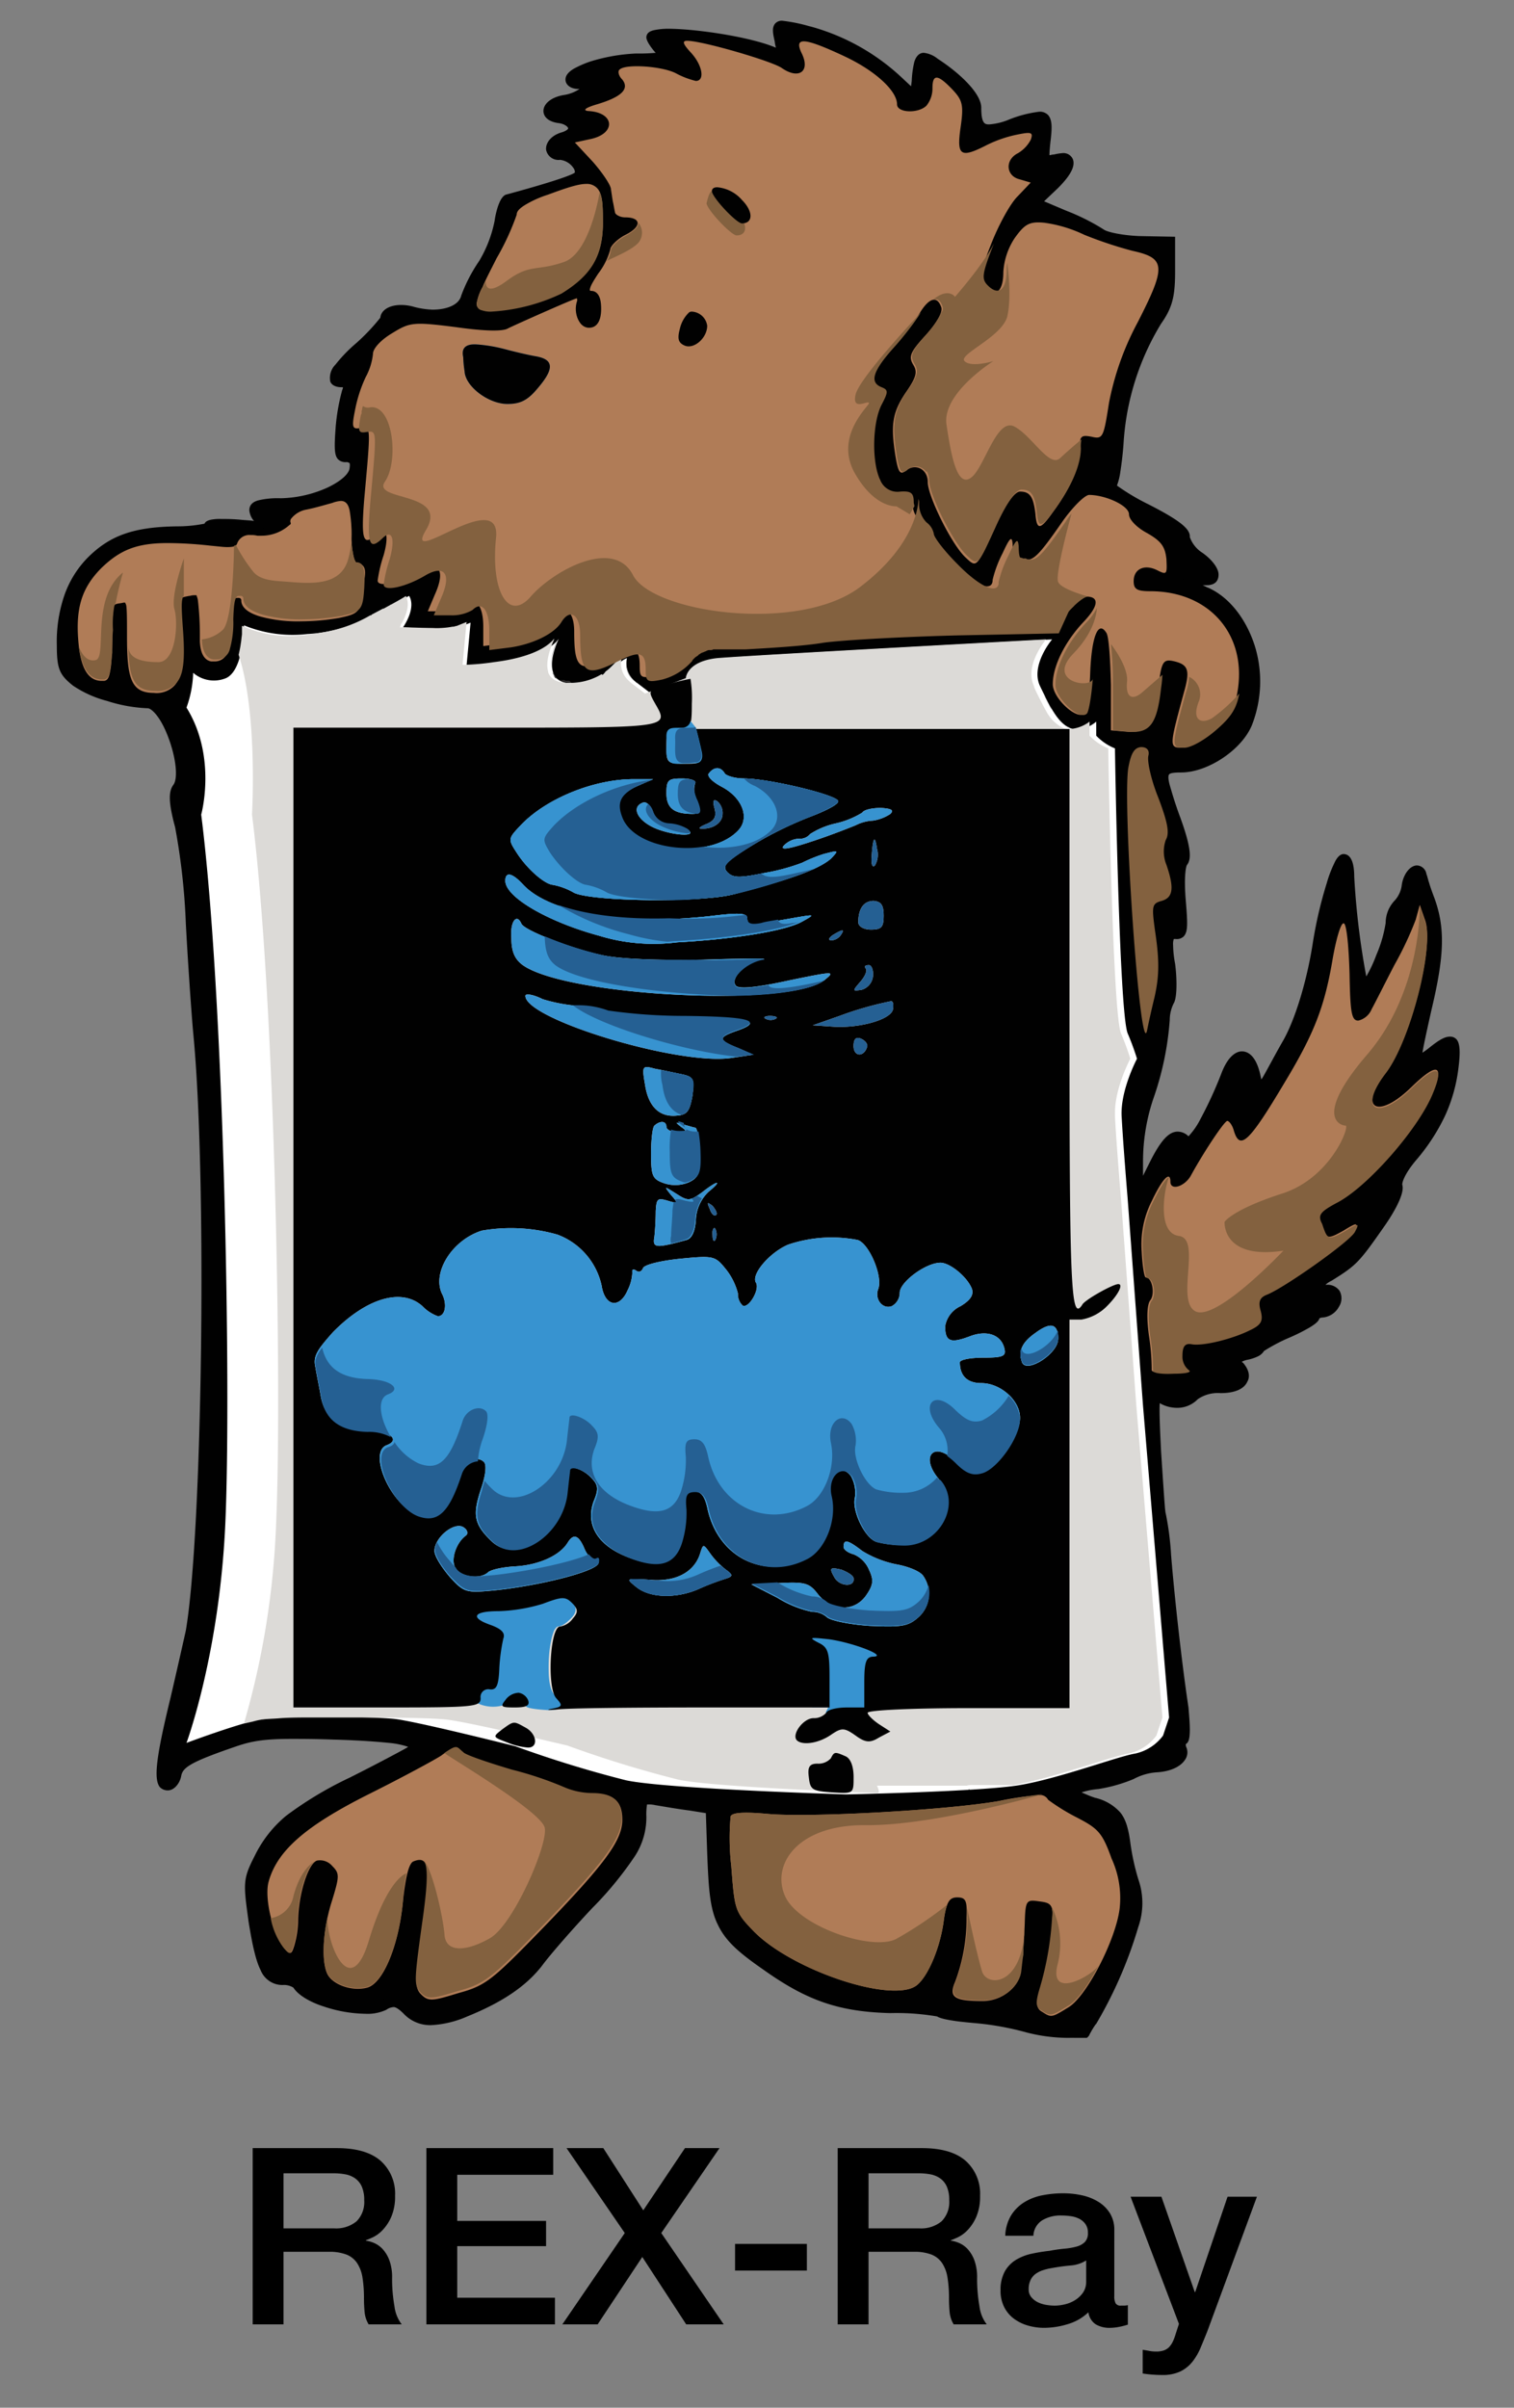 <svg xmlns="http://www.w3.org/2000/svg" xmlns:xlink="http://www.w3.org/1999/xlink" id="Layer_1" data-name="Layer 1" viewBox="0 0 226.5 360"><rect x="0" y="0" width="226.5" height="360" fill="#808080" stroke="none"/><defs><style>.cls-1{fill:none}.cls-2{clip-path:url(#clip-path)}.cls-3{fill:#010101}.cls-4{fill:#fff}.cls-5{fill:#323030}.cls-6{fill:#dcdad7}.cls-7{fill:#b07c57}.cls-8{fill:#83613f}.cls-9{fill:#3793d0}.cls-10{fill:#256093}.cls-11{isolation:isolate}</style><clipPath id="clip-path"><rect width="210.4" height="302.1" x="8.4" y="2.6" class="cls-1"/></clipPath></defs><title>rexray</title><g class="cls-2"><path d="M159.8,304.7a25.071,25.071,0,0,1-6.2-.8,42.816,42.816,0,0,0-7.7-1.4c-1.1-.1-4.8-.4-5.7-1a35.797,35.797,0,0,0-7-.5c-7.6-.2-12.4-1.8-19-6.5-3.6-2.5-5.6-4.2-6.8-6.7-1.2-2.4-1.4-5.4-1.6-10.7l-.2-6-2.5-.4c-1.6-.2-3.9-.6-5.1-.8a4.142,4.142,0,0,0-1-.1h-.2a9.183,9.183,0,0,0-.1,1.8,10.623,10.623,0,0,1-1.7,5.9,52.432,52.432,0,0,1-6.4,7.8c-3.2,3.4-6.4,7.1-7.5,8.6h0c-2.4,3.1-6,5.5-11.2,7.6a15.276,15.276,0,0,1-5.4,1.3,5.44,5.44,0,0,1-4.1-1.7c-.7-.7-1.2-1-1.5-1a2.107,2.107,0,0,0-1.1.4,6.559,6.559,0,0,1-3.1.6,20.389,20.389,0,0,1-6.3-1.1c-1.3-.4-3.6-1.4-4.5-2.8a2.584,2.584,0,0,0-1.6-.4,3.505,3.505,0,0,1-3.3-2.2c-.7-1.4-1.2-3.5-1.8-7.2h0c-.8-5.8-.9-6.4.9-9.9a17.956,17.956,0,0,1,4.7-6,54.682,54.682,0,0,1,9.5-5.7c4-2,8.1-4.2,8.6-4.5a.31.31,0,0,1,.2-.1,12.225,12.225,0,0,0-2.9-.6c-1.9-.2-4.7-.4-8.4-.5h0c-2.8-.1-4.7-.1-6.2-.1-4.4,0-6.2.4-8.5,1.2h0c-6.7,2.3-7.8,3.1-8,4.4h0c-.2,1-1,2.1-2,2.1a1.656,1.656,0,0,1-1.2-.5c-.9-1.2-.6-4.3,1.6-13.3,1.3-5.6,2.1-9.2,2.3-10.1h0c2.5-14.6,3.2-68.1,1.1-89.4h0c-.3-3.4-.8-10.7-1.1-16.3a98.835,98.835,0,0,0-1.6-14.4c-1-3.7-1-5.3-.3-6.3h0c.9-1.1.3-5-1.2-8.3-1-2.2-2.1-3.2-2.6-3.2a22.569,22.569,0,0,1-6.1-1.1,16.408,16.408,0,0,1-5.1-2.3c-2-1.6-2.4-2.5-2.4-6a21.33,21.33,0,0,1,1.1-7.4,15.163,15.163,0,0,1,3.5-5.7h0c3.3-3.3,6.8-4.6,13.3-4.7h0a20.779,20.779,0,0,0,4.2-.4c.1-.3.5-.5,1-.6a7.115,7.115,0,0,1,1.6-.1,26.232,26.232,0,0,1,2.7.1c.9.1,1.6.1,2.1.2a2.83,2.83,0,0,1-.7-1.6c0-.5.2-1.2,1.4-1.5a12.582,12.582,0,0,1,3.3-.3h0a17.803,17.803,0,0,0,7-1.6c1.9-.9,3.2-2,3.3-2.9.1-.7,0-.8-.1-.8a.584.584,0,0,0-.4-.1,1.574,1.574,0,0,1-1.2-.4c-.6-.6-.6-1.8-.4-4.6h0a30.017,30.017,0,0,1,1-5.8h0a.756.756,0,0,0,.1-.4h-.2c-1.1,0-1.6-.5-1.7-.9a2.827,2.827,0,0,1,.8-2.5,22.245,22.245,0,0,1,3.1-3.2,30.428,30.428,0,0,0,3.6-3.8c.1-1.1,1.3-1.9,3.1-1.9a6.929,6.929,0,0,1,2,.3,12.588,12.588,0,0,0,2.7.4c2.3,0,4-.8,4.3-2.1h0a23.702,23.702,0,0,1,2.7-5.2,18.823,18.823,0,0,0,2.3-6c0-.1.5-3.5,1.7-3.9h0c8.5-2.3,10.1-3.1,10.3-3.3a1.087,1.087,0,0,0-.1-.5,2.79,2.79,0,0,0-2.1-1.4,1.88,1.88,0,0,1-2.1-1.5c-.1-.9.6-2.1,2.3-2.6h0c.7-.2,1-.5,1-.6,0-.2-.5-.7-1.5-.8-2-.3-2.2-1.4-2.2-1.8,0-1.1,1.2-2.1,3.1-2.4h0a5.706,5.706,0,0,0,2.3-.9h-.2c-1.1,0-1.9-.6-1.9-1.4,0-.6.4-1.1,1.2-1.6a15.311,15.311,0,0,1,2.5-1.1,26.994,26.994,0,0,1,6.9-1.2h0a27.15,27.15,0,0,0,2.9-.1l-.1-.1h0c-.1-.1-1.3-1.5-1.3-2.2,0-.4.2-.9,1.2-1.1a10.315,10.315,0,0,1,2-.2c4.2,0,12.3,1.2,16.1,2.8h0a.098.098,0,0,1,.1.1,5.756,5.756,0,0,1-.2-1h0c-.3-1.3-.4-2,0-2.6a1.309,1.309,0,0,1,1.1-.5,23.878,23.878,0,0,1,4,.8l.4.1a32.451,32.451,0,0,1,13.4,7.5l1.5,1.4.1-.8a14.266,14.266,0,0,1,.4-2.9c.3-.9.8-1.3,1.4-1.3a3.988,3.988,0,0,1,2.1.9h0c3.1,2,6.5,5.1,6.5,7.3,0,2.5.6,2.5,1.2,2.5a9.503,9.503,0,0,0,2.9-.7,17.838,17.838,0,0,1,4.6-1.2,1.728,1.728,0,0,1,1.3.5c.6.7.6,1.8.4,3.6h0c-.1.8-.2,1.9-.2,2.4.2,0,.4-.1.7-.1a7.385,7.385,0,0,1,1.2-.2,1.529,1.529,0,0,1,1.6.9c.4,1-.3,2.4-2.2,4.3h0l-2.1,2,3.3,1.4a32.24,32.24,0,0,1,5.6,2.8c.5.4,2.8.9,5.4,1l5.3.1v5.2c0,3.7-.4,5.4-2.1,7.8a38.884,38.884,0,0,0-5.6,17.7c-.1,1.6-.3,3.2-.5,4.5a9.328,9.328,0,0,1-.5,2,32.309,32.309,0,0,0,4.7,2.8c4.7,2.4,6.3,3.7,6.2,4.9h0a4.595,4.595,0,0,0,1.8,2.3c1.2.8,2.5,2.2,2.5,3.3,0,1.6-1.4,1.6-1.9,1.6h-.5c.3.1.6.3.9.4h0c3.1,1.4,5.6,4.6,6.9,8.6a17.928,17.928,0,0,1-.4,11.9c-1.5,3.7-6.6,7.1-10.6,7.1-.5,0-1.6,0-1.8.3-.1.1-.2.5.1,1.6.3,1,.7,2.5,1.6,4.9,1.7,4.7,1.6,6.2,1,7h0c-.2.2-.5,1.9-.2,5.4h0c.3,3.6.3,4.6-.3,5.3a1.469,1.469,0,0,1-1.2.4h-.3a2.39,2.39,0,0,0-.1.9,15.755,15.755,0,0,0,.3,2.8c.3,2.3.3,5.1-.2,5.9h0a5.596,5.596,0,0,0-.6,2.5,45.312,45.312,0,0,1-2.5,11.9h0a29.557,29.557,0,0,0-1.5,9.2v2.2l1-2c1.7-3.4,2.9-4.6,4.2-4.6a2.29,2.29,0,0,1,1.6.7,10.92,10.92,0,0,0,1.8-2.6,60.332,60.332,0,0,0,3.2-7c1-2.5,2.2-3.1,3-3.1.7,0,2,.4,2.7,3.3l.2.9.2-.3c.6-1,1.9-3.5,3-5.4,1.8-3.1,3.6-8.9,4.5-14.7a63.025,63.025,0,0,1,2.1-9,17.885,17.885,0,0,1,1.1-2.9c.3-.7.8-1.4,1.4-1.4s1.6.4,1.6,3.4a114.59,114.59,0,0,0,1.8,14.9,20.01,20.01,0,0,0,1.5-3.2,19.705,19.705,0,0,0,1.4-4.8,4.872,4.872,0,0,1,1.3-3.3h0a4.134,4.134,0,0,0,1.1-2.3c.2-1.6,1.2-3,2.3-3a1.506,1.506,0,0,1,1.4,1.3c.1.2.2.7.4,1.3.2.7.5,1.5.8,2.3,1.6,4.4,1.5,8.5-.4,16.5-.7,3.1-1.2,5.4-1.4,6.6.3-.2.6-.4,1.1-.8,1.5-1.2,2.3-1.6,3-1.6a1.284,1.284,0,0,1,1,.4c.5.6.6,1.8.3,4.2a23.954,23.954,0,0,1-2,7.2,29.784,29.784,0,0,1-4.2,6.5h0c-1.9,2.2-2.3,3.6-2.2,3.9h0c.4,1.5-1.8,4.9-2.8,6.3-3.7,5.3-4.1,5.7-7.8,8h0a3.49,3.49,0,0,0-.9.6h.2a2.196,2.196,0,0,1,1.9.9h0a2.313,2.313,0,0,1-.1,2.4,3.05,3.05,0,0,1-2.5,1.6c-.2,0-.3.1-.4.1-.1.4-.5.8-1.5,1.4a27.64,27.64,0,0,1-3,1.5h0a26.222,26.222,0,0,0-3.8,2,2.166,2.166,0,0,1-.9.8,6.606,6.606,0,0,1-1.5.5,3.022,3.022,0,0,0-.9.3c0,.1.1.1.2.2,1.1,1.3.9,2.3.6,2.8-.5,1.1-1.9,1.7-4,1.7a5.302,5.302,0,0,0-3.4.9h0a4.282,4.282,0,0,1-3.2,1.3,5.196,5.196,0,0,1-2.5-.7c-.1,1.5.1,5.1.2,7.2.5,7.6.6,9,.7,9.3a43.357,43.357,0,0,1,.8,6.2h0c.5,6.2,1.6,16.2,2.6,22.8h0c.1,1.2.2,2.4.2,3.3,0,1.4-.2,1.9-.5,2.1l-.1.1a1.087,1.087,0,0,0,.1.5h0a1.914,1.914,0,0,1-.2,1.8c-.7,1.1-2.3,1.8-4.3,1.9a8.496,8.496,0,0,0-3.4,1h0a22.916,22.916,0,0,1-5.3,1.5h0a10.874,10.874,0,0,0-2.5.5c.5.2,1.1.5,2,.8a7.218,7.218,0,0,1,3.8,2.2c.8,1,1.2,2.3,1.5,4.5h0a34.493,34.493,0,0,0,1.2,5.5,10.774,10.774,0,0,1,0,7.1,64.338,64.338,0,0,1-6.3,14.5l-.1.1a13.403,13.403,0,0,0-1,1.7h0a1.834,1.834,0,0,1-1.4.7C161.3,304.6,160.6,304.7,159.8,304.7" class="cls-3"/></g><path d="M140.8,300.4a25.344,25.344,0,0,0,5.2.8,38.085,38.085,0,0,1,8,1.5h0a21.955,21.955,0,0,0,5.8.8,13.013,13.013,0,0,0,2.3-.2,18.874,18.874,0,0,0,1-1.7l.1-.1a66.133,66.133,0,0,0,6.1-14.2,9.969,9.969,0,0,0,0-6.4h0a36.52,36.52,0,0,1-1.2-5.7c-.5-3.6-1.3-4.7-4.4-5.6h0c-.8-.3-1.6-.6-2.2-.9-.8-.4-1.3-.7-1.3-1.3s.7-.9,1.5-1.2a16.366,16.366,0,0,1,2.7-.5,15.46,15.46,0,0,0,4.8-1.4,8.174,8.174,0,0,1,4-1.1,4.437,4.437,0,0,0,3.3-1.3.726.726,0,0,0,.1-.6,2.208,2.208,0,0,1,0-1.6.998.998,0,0,1,.4-.5,16.906,16.906,0,0,0-.2-4.2c-.9-6.6-2.1-16.6-2.6-22.8-.5-4.6-.6-5.6-.7-5.8s-.3-.6-.8-9.8c-.4-7-.3-8.2.2-8.7a.864.864,0,0,1,.6-.3,1.039,1.039,0,0,1,.8.4,3.221,3.221,0,0,0,2,.7,2.656,2.656,0,0,0,2.2-.9c.8-1,2.9-1.4,4.4-1.4,1.8,0,2.6-.5,2.8-.9.2-.5-.2-1.1-.5-1.4a1.566,1.566,0,0,1-.5-1.5c.2-.6.9-.9,1.9-1.2h0a3.691,3.691,0,0,0,1.5-.6.902.902,0,0,1,.6-.6,4.372,4.372,0,0,1,1-.6,16.793,16.793,0,0,1,3-1.4,20.377,20.377,0,0,0,3.8-2.1,1.614,1.614,0,0,1,1.7-1.1,1.693,1.693,0,0,0,1.4-.9,1.11,1.11,0,0,0,.1-1.1c-.1-.2-.4-.3-.8-.3a1.702,1.702,0,0,0-.7.1h0a5.557,5.557,0,0,1-1.5.3.831.831,0,0,1-.9-.6c-.2-.6.4-1,.9-1.4a12.12,12.12,0,0,1,2.2-1.4c3.5-2.2,3.9-2.6,7.4-7.7h0a28.955,28.955,0,0,0,2.1-3.4c.6-1.3.5-1.7.5-1.7-.4-1.5,1.6-4.1,2.5-5.1a23.96,23.96,0,0,0,5.8-13h0c.1-1,.2-1.8.2-2.4a3.784,3.784,0,0,0-.1-.8c-.2,0-.8.2-2.2,1.4h0c-1.7,1.2-2.2,1.4-2.5,1.4a.605.605,0,0,1-.6-.3c-.2-.3-.2-.6-.1-1.2.1-.4.2-1,.3-1.7.3-1.5.7-3.4,1.2-5.4,1.9-7.8,2-11.6.5-15.8h0a15.545,15.545,0,0,0-.8-2.3c-.2-.6-.4-1.1-.5-1.4h0c0-.2-.1-.2-.1-.3a2.175,2.175,0,0,0-.9,1.8h0a5.747,5.747,0,0,1-1.6,3.2,3.956,3.956,0,0,0-.8,2.3,20.145,20.145,0,0,1-1.7,5.6c-.5,1.1-.9,2.1-1.3,2.8-.6,1.1-1,1.5-1.5,1.5-.6,0-.8-.6-.9-1s-.2-.9-.3-1.5c-.2-1.2-.5-2.8-.7-4.7-.4-3.1-.9-7.4-.9-9.6a4.615,4.615,0,0,0-.3-1.9,12.876,12.876,0,0,0-1.4,3.8,75.399,75.399,0,0,0-1.9,8.4c-1,5.9-2.8,11.9-4.7,15.2-1.1,1.9-2.5,4.3-3,5.3l-1.8,3.3-1-4.2c-.5-1.7-1.1-2.3-1.5-2.3s-1.1.6-1.7,2.3a60.49,60.49,0,0,1-3.5,7.5c-1.5,2.7-2.3,3.1-2.8,3.1a.908.908,0,0,1-.7-.3,1.382,1.382,0,0,0-.9-.5c-1,0-2.5,2.9-3,3.9l-2.3,4.4-1.2-.3V173a32.876,32.876,0,0,1,1.5-9.7,46.981,46.981,0,0,0,2.5-11.5,10.013,10.013,0,0,1,.8-3.2,15.641,15.641,0,0,0,0-5.1c-.3-2.9-.4-4.1.2-4.7a1.733,1.733,0,0,1,1.2-.5h.2a3.55,3.55,0,0,0,.1-1c0-.7-.1-1.8-.2-3.3-.2-2-.4-5.4.5-6.4.1-.1.2-.4,0-1.5a37.739,37.739,0,0,0-1.2-4.2h0c-1.7-4.9-2.2-6.7-1.5-7.8.5-.8,1.6-.8,2.9-.8,3.5,0,8-3,9.4-6.2a16.536,16.536,0,0,0,.4-11,12.207,12.207,0,0,0-6.2-7.8c-.3-.1-.6-.3-.9-.4-1.4-.6-2.8-1.2-3.3-1.4a.792.792,0,0,1-.6-.9c.1-.6.8-.6,1-.6a15.03,15.03,0,0,1,2,.2c.9.1,1.5.2,1.8.2.4,0,.5,0,.6-.1v-.2a5.019,5.019,0,0,0-1.9-2.2h0c-1.2-.9-2.4-2.4-2.3-3.5,0,0,0-.3-1.1-1.1a24.979,24.979,0,0,0-4.4-2.5h0c-1.5-.8-2.8-1.5-3.8-2.1-1.6-1-1.8-1.4-1.8-1.7a1.421,1.421,0,0,1,.2-.6,25.277,25.277,0,0,0,.9-6.1A41.544,41.544,0,0,1,173,46.9h0c1.5-2.2,1.8-3.6,1.8-7.1V36l-4-.1c-2.3-.1-5.3-.6-6.2-1.3h0a24.549,24.549,0,0,0-5.3-2.6l-5.2-2.1,3.5-3.4c1.8-1.8,2-2.7,2-2.9a.584.584,0,0,0-.4-.1,3.085,3.085,0,0,0-.9.1,5.16,5.16,0,0,1-1.1.2.975.975,0,0,1-.9-.4c-.5-.5-.4-1.4-.1-3.5a7.413,7.413,0,0,0,0-2.6.601.601,0,0,0-.4-.1,19.967,19.967,0,0,0-4.2,1.1,11.665,11.665,0,0,1-3.3.8,2.356,2.356,0,0,1-2.1-1.1,5.855,5.855,0,0,1-.5-2.7c0-1.2-2.3-3.8-5.9-6.2a4.591,4.591,0,0,0-1.4-.7h0s-.1.2-.3.7a22.269,22.269,0,0,0-.3,2.3h0l-.4,3.4-3.5-3.1A32.301,32.301,0,0,0,121,4.5l-.4-.1a20.71,20.71,0,0,0-3.7-.8h-.1A9.323,9.323,0,0,0,117,5h0c.3,1.3.4,2,0,2.5a.908.908,0,0,1-.7.3,3.035,3.035,0,0,1-1.1-.3c-3.5-1.4-11.5-2.7-15.5-2.7-1,0-1.5.1-1.8.1.2.3.5.7.8,1.1.4.4.9,1,.6,1.6-.2.6-.9.7-1.5.7a21.847,21.847,0,0,1-2.8.1,26.723,26.723,0,0,0-6.2,1c-2.1.6-2.9,1.2-3.1,1.5a4.331,4.331,0,0,0,.5.1c1.5,0,1.7.7,1.7,1.1.1,1.2-1.8,2.2-3.6,2.5-1.4.2-2,.8-2,1.1,0,.1.3.4,1.1.5h0A2.726,2.726,0,0,1,86,18.3c0,.3-.1,1.5-2,1.9-.9.2-1.3.8-1.3,1.1,0,.2.4.3.7.3a4.143,4.143,0,0,1,3.3,2,1.691,1.691,0,0,1,.1,1.8c-.2.3-.6.7-3.3,1.6-1.8.6-4.4,1.4-7.7,2.2.2.8-.3,1.8-.5,3.4a19.903,19.903,0,0,1-2.5,6.5h0a18.515,18.515,0,0,0-2.5,4.8c-.5,1.9-2.6,3.1-5.6,3.1a10.323,10.323,0,0,1-3-.4,5.244,5.244,0,0,0-1.7-.2c-1.1,0-1.8.3-1.8.7,0,.2,0,.5-1.3,2-.8.8-1.7,1.8-2.7,2.7-3.1,2.7-3.6,4-3.5,4.3a1.213,1.213,0,0,0,.5.1c.2,0,1,0,1.3.6a1.542,1.542,0,0,1-.1,1.6,24.02,24.02,0,0,0-.9,5.5,14.597,14.597,0,0,0-.1,2.8,2.045,2.045,0,0,0,.1.8h.2A1.728,1.728,0,0,1,53,68c.5.5.4,1.3.4,1.9a3.688,3.688,0,0,1-1.3,2.2,11.402,11.402,0,0,1-2.7,1.7,17.858,17.858,0,0,1-7.5,1.7,8.861,8.861,0,0,0-2.9.3,1.095,1.095,0,0,0-.4.2v.1a2.351,2.351,0,0,0,1,1.2c.2.1.8.5.6,1-.2.7-1,.7-1.5.7-.6,0-1.6-.1-2.9-.2a23.484,23.484,0,0,0-2.6-.1,14.226,14.226,0,0,0-1.5.1c-.3.5-1.1.6-1.9.8a18.3,18.3,0,0,1-3.4.2c-6.1.1-9.3,1.3-12.4,4.3-2.9,3-4.3,7-4.2,12.2h0c0,3.3.3,3.7,1.9,5h0c1.8,1.5,7.3,3.1,10.4,3.1,1.7,0,3.1,2.5,3.8,3.9a17.626,17.626,0,0,1,1.6,5.4c.2,1.4.3,3.3-.6,4.4-.4.6-.3,2.1.5,5.2a86.238,86.238,0,0,1,1.7,14.6c.2,5.5.8,12.9,1.1,16.2,2,21.4,1.4,75.1-1.1,89.8-.2,1.3-1.3,6.3-2.3,10.2-1,4.3-1.6,7.1-1.9,9-.3,2.4-.1,3,0,3.2H25c.2,0,.6-.4.7-1,.3-2.2,2.3-3.2,8.9-5.4,2.7-1,4.7-1.3,9-1.3,1.5,0,3.4,0,6.2.1,4,.1,7,.3,9,.5,2.4.3,3.5.7,3.7,1.5.2.6-.2,1.1-.9,1.6h0c-.5.3-4.5,2.4-8.7,4.5-8.9,4.5-11.3,6.5-13.6,11.1-1.6,3.1-1.6,3.4-.8,9.1a24.718,24.718,0,0,0,1.6,6.8,2.197,2.197,0,0,0,2.1,1.5,3.738,3.738,0,0,1,2.6.9h0c.9,1.6,6,3.3,9.8,3.3a5.399,5.399,0,0,0,2.5-.4h0a4.359,4.359,0,0,1,1.7-.6,3.851,3.851,0,0,1,2.4,1.3,4.316,4.316,0,0,0,3.1,1.3,15.372,15.372,0,0,0,4.9-1.2c5-2,8.5-4.3,10.7-7.2,1.1-1.5,4.4-5.2,7.6-8.7,6.2-6.6,7.8-9.1,7.8-12.8a6.22,6.22,0,0,1,.2-2.2,1.412,1.412,0,0,1,1.4-1,10.503,10.503,0,0,1,1.3.2c1.1.2,3.3.6,5,.8h0l3.6.5.2,7.1c.2,5.1.4,8,1.5,10.2,1,2.2,3,3.8,6.3,6.2h0c6.4,4.6,11,6.1,18.3,6.3,2.7.4,6.9.6,7.7,1.1h0" class="cls-3"/><path d="M140.8,300.4a25.344,25.344,0,0,0,5.2.8,38.085,38.085,0,0,1,8,1.5h0a21.955,21.955,0,0,0,5.8.8,13.013,13.013,0,0,0,2.3-.2,18.874,18.874,0,0,0,1-1.7l.1-.1a66.133,66.133,0,0,0,6.1-14.2,9.969,9.969,0,0,0,0-6.4h0a36.52,36.52,0,0,1-1.2-5.7c-.5-3.6-1.3-4.7-4.4-5.6h0c-.8-.3-1.6-.6-2.2-.9-.8-.4-1.3-.7-1.3-1.3s.7-.9,1.5-1.2a16.366,16.366,0,0,1,2.7-.5,15.46,15.46,0,0,0,4.8-1.4,8.174,8.174,0,0,1,4-1.1,4.437,4.437,0,0,0,3.3-1.3.726.726,0,0,0,.1-.6,2.208,2.208,0,0,1,0-1.6.998.998,0,0,1,.4-.5,16.906,16.906,0,0,0-.2-4.2c-.9-6.6-2.1-16.6-2.6-22.8-.5-4.6-.6-5.6-.7-5.8s-.3-.6-.8-9.8c-.4-7-.3-8.2.2-8.7a.864.864,0,0,1,.6-.3,1.039,1.039,0,0,1,.8.4,3.221,3.221,0,0,0,2,.7,2.656,2.656,0,0,0,2.2-.9c.8-1,2.9-1.4,4.4-1.4,1.8,0,2.6-.5,2.8-.9.2-.5-.2-1.1-.5-1.4a1.566,1.566,0,0,1-.5-1.5c.2-.6.9-.9,1.9-1.2h0a3.691,3.691,0,0,0,1.5-.6.902.902,0,0,1,.6-.6,4.372,4.372,0,0,1,1-.6,16.793,16.793,0,0,1,3-1.4,20.377,20.377,0,0,0,3.8-2.1,1.614,1.614,0,0,1,1.7-1.1,1.693,1.693,0,0,0,1.4-.9,1.11,1.11,0,0,0,.1-1.1c-.1-.2-.4-.3-.8-.3a1.702,1.702,0,0,0-.7.1h0a5.557,5.557,0,0,1-1.5.3.831.831,0,0,1-.9-.6c-.2-.6.4-1,.9-1.4a12.12,12.12,0,0,1,2.2-1.4c3.5-2.2,3.9-2.6,7.4-7.7h0a28.955,28.955,0,0,0,2.1-3.4c.6-1.3.5-1.7.5-1.7-.4-1.5,1.6-4.1,2.5-5.1a23.96,23.96,0,0,0,5.8-13h0c.1-1,.2-1.8.2-2.4a3.784,3.784,0,0,0-.1-.8c-.2,0-.8.2-2.2,1.4h0c-1.7,1.2-2.2,1.4-2.5,1.4a.605.605,0,0,1-.6-.3c-.2-.3-.2-.6-.1-1.2.1-.4.2-1,.3-1.7.3-1.5.7-3.4,1.2-5.4,1.9-7.8,2-11.6.5-15.8h0a15.545,15.545,0,0,0-.8-2.3c-.2-.6-.4-1.1-.5-1.4h0c0-.2-.1-.2-.1-.3a2.175,2.175,0,0,0-.9,1.8h0a5.747,5.747,0,0,1-1.6,3.2,3.956,3.956,0,0,0-.8,2.3,20.145,20.145,0,0,1-1.7,5.6c-.5,1.1-.9,2.1-1.3,2.8-.6,1.1-1,1.5-1.5,1.5-.6,0-.8-.6-.9-1s-.2-.9-.3-1.5c-.2-1.2-.5-2.8-.7-4.7-.4-3.1-.9-7.4-.9-9.6a4.615,4.615,0,0,0-.3-1.9,12.876,12.876,0,0,0-1.4,3.8,75.399,75.399,0,0,0-1.9,8.4c-1,5.9-2.8,11.9-4.7,15.2-1.1,1.9-2.5,4.3-3,5.3l-1.8,3.3-1-4.2c-.5-1.7-1.1-2.3-1.5-2.3s-1.1.6-1.7,2.3a60.49,60.49,0,0,1-3.5,7.5c-1.5,2.7-2.3,3.1-2.8,3.1a.908.908,0,0,1-.7-.3,1.382,1.382,0,0,0-.9-.5c-1,0-2.5,2.9-3,3.9l-2.3,4.4-1.2-.3V173a32.876,32.876,0,0,1,1.5-9.7,46.981,46.981,0,0,0,2.5-11.5,10.013,10.013,0,0,1,.8-3.2,15.641,15.641,0,0,0,0-5.1c-.3-2.9-.4-4.1.2-4.7a1.733,1.733,0,0,1,1.2-.5h.2a3.55,3.55,0,0,0,.1-1c0-.7-.1-1.8-.2-3.3-.2-2-.4-5.4.5-6.4.1-.1.2-.4,0-1.5a37.739,37.739,0,0,0-1.2-4.2h0c-1.7-4.9-2.2-6.7-1.5-7.8.5-.8,1.6-.8,2.9-.8,3.5,0,8-3,9.4-6.2a16.536,16.536,0,0,0,.4-11,12.207,12.207,0,0,0-6.2-7.8c-.3-.1-.6-.3-.9-.4-1.4-.6-2.8-1.2-3.3-1.4a.792.792,0,0,1-.6-.9c.1-.6.8-.6,1-.6a15.03,15.03,0,0,1,2,.2c.9.1,1.5.2,1.8.2.4,0,.5,0,.6-.1v-.2a5.019,5.019,0,0,0-1.9-2.2h0c-1.2-.9-2.4-2.4-2.3-3.5,0,0,0-.3-1.1-1.1a24.979,24.979,0,0,0-4.4-2.5h0c-1.5-.8-2.8-1.5-3.8-2.1-1.6-1-1.8-1.4-1.8-1.7a1.421,1.421,0,0,1,.2-.6,25.277,25.277,0,0,0,.9-6.1A41.544,41.544,0,0,1,173,46.9h0c1.5-2.2,1.8-3.6,1.8-7.1V36l-4-.1c-2.3-.1-5.3-.6-6.2-1.3h0a24.549,24.549,0,0,0-5.3-2.6l-5.2-2.1,3.5-3.4c1.8-1.8,2-2.7,2-2.9a.584.584,0,0,0-.4-.1,3.085,3.085,0,0,0-.9.1,5.16,5.16,0,0,1-1.1.2.975.975,0,0,1-.9-.4c-.5-.5-.4-1.4-.1-3.5a7.413,7.413,0,0,0,0-2.6.601.601,0,0,0-.4-.1,19.967,19.967,0,0,0-4.2,1.1,11.665,11.665,0,0,1-3.3.8,2.356,2.356,0,0,1-2.1-1.1,5.855,5.855,0,0,1-.5-2.7c0-1.2-2.3-3.8-5.9-6.2a4.591,4.591,0,0,0-1.4-.7h0s-.1.2-.3.7a22.269,22.269,0,0,0-.3,2.3h0l-.4,3.4-3.5-3.1A32.301,32.301,0,0,0,121,4.5l-.4-.1a20.71,20.71,0,0,0-3.7-.8h-.1A9.323,9.323,0,0,0,117,5h0c.3,1.3.4,2,0,2.5a.908.908,0,0,1-.7.3,3.035,3.035,0,0,1-1.1-.3c-3.5-1.4-11.5-2.7-15.5-2.7-1,0-1.5.1-1.8.1.2.3.5.7.8,1.1.4.4.9,1,.6,1.6-.2.6-.9.7-1.5.7a21.847,21.847,0,0,1-2.8.1,26.723,26.723,0,0,0-6.2,1c-2.1.6-2.9,1.2-3.1,1.5a4.331,4.331,0,0,0,.5.1c1.5,0,1.7.7,1.7,1.1.1,1.2-1.8,2.2-3.6,2.5-1.4.2-2,.8-2,1.1,0,.1.3.4,1.1.5h0A2.726,2.726,0,0,1,86,18.3c0,.3-.1,1.5-2,1.9-.9.2-1.3.8-1.3,1.1,0,.2.4.3.7.3a4.143,4.143,0,0,1,3.3,2,1.691,1.691,0,0,1,.1,1.8c-.2.3-.6.7-3.3,1.6-1.8.6-4.4,1.4-7.7,2.2.2.8-.3,1.8-.5,3.4a19.903,19.903,0,0,1-2.5,6.5h0a18.515,18.515,0,0,0-2.5,4.8c-.5,1.9-2.6,3.1-5.6,3.1a10.323,10.323,0,0,1-3-.4,5.244,5.244,0,0,0-1.7-.2c-1.1,0-1.8.3-1.8.7,0,.2,0,.5-1.3,2-.8.8-1.7,1.8-2.7,2.7-3.1,2.7-3.6,4-3.5,4.3a1.213,1.213,0,0,0,.5.1c.2,0,1,0,1.3.6a1.542,1.542,0,0,1-.1,1.6,24.02,24.02,0,0,0-.9,5.5,14.597,14.597,0,0,0-.1,2.8,2.045,2.045,0,0,0,.1.8h.2A1.728,1.728,0,0,1,53,68c.5.5.4,1.3.4,1.9a3.688,3.688,0,0,1-1.3,2.2,11.402,11.402,0,0,1-2.7,1.7,17.858,17.858,0,0,1-7.5,1.7,8.861,8.861,0,0,0-2.9.3,1.095,1.095,0,0,0-.4.2v.1a2.351,2.351,0,0,0,1,1.2c.2.1.8.5.6,1-.2.7-1,.7-1.5.7-.6,0-1.6-.1-2.9-.2a23.484,23.484,0,0,0-2.6-.1,14.226,14.226,0,0,0-1.5.1c-.3.5-1.1.6-1.9.8a18.3,18.3,0,0,1-3.4.2c-6.1.1-9.3,1.3-12.4,4.3-2.9,3-4.3,7-4.2,12.2h0c0,3.3.3,3.7,1.9,5h0c1.8,1.5,7.3,3.1,10.4,3.1,1.7,0,3.1,2.5,3.8,3.9a17.626,17.626,0,0,1,1.6,5.4c.2,1.4.3,3.3-.6,4.4-.4.6-.3,2.1.5,5.2a86.238,86.238,0,0,1,1.7,14.6c.2,5.5.8,12.9,1.1,16.2,2,21.4,1.4,75.1-1.1,89.8-.2,1.3-1.3,6.3-2.3,10.2-1,4.3-1.6,7.1-1.9,9-.3,2.4-.1,3,0,3.2H25c.2,0,.6-.4.7-1,.3-2.2,2.3-3.2,8.9-5.4,2.7-1,4.7-1.3,9-1.3,1.5,0,3.4,0,6.2.1,4,.1,7,.3,9,.5,2.4.3,3.5.7,3.7,1.5.2.6-.2,1.1-.9,1.6h0c-.5.3-4.5,2.4-8.7,4.5-8.9,4.5-11.3,6.5-13.6,11.1-1.6,3.1-1.6,3.4-.8,9.1a24.718,24.718,0,0,0,1.6,6.8,2.197,2.197,0,0,0,2.1,1.5,3.738,3.738,0,0,1,2.6.9h0c.9,1.6,6,3.3,9.8,3.3a5.399,5.399,0,0,0,2.5-.4h0a4.359,4.359,0,0,1,1.7-.6,3.851,3.851,0,0,1,2.4,1.3,4.316,4.316,0,0,0,3.1,1.3,15.372,15.372,0,0,0,4.9-1.2c5-2,8.5-4.3,10.7-7.2,1.1-1.5,4.4-5.2,7.6-8.7,6.2-6.6,7.8-9.1,7.8-12.8a6.22,6.22,0,0,1,.2-2.2,1.412,1.412,0,0,1,1.4-1,10.503,10.503,0,0,1,1.3.2c1.1.2,3.3.6,5,.8h0l3.6.5.2,7.1c.2,5.1.4,8,1.5,10.2,1,2.2,3,3.8,6.3,6.2h0c6.4,4.6,11,6.1,18.3,6.3,2.7.4,6.9.6,7.7,1.1h0" class="cls-3"/><path d="M93.8,98.4a3.586,3.586,0,0,0,1.5,3.7l2.1,1.6,6.1-2.3s.1-2.5,4.7-3c4.6-.4,49.2-2.8,49.2-2.8s-3.3,3.9-1.8,7,2.7,5.6,4.6,6.3,3.8-1,3.8-1V110a7.994,7.994,0,0,0,2.8,1.9s.6,39.3,1.9,42.6a39.38,39.38,0,0,1,1.4,3.8s-2.5,4.7-2.3,8.6.9,12.3.9,12.3l2.3,31,3.9,46.6-.9,2.7a7.016,7.016,0,0,1-4.2,2.7c-2.5.4-11.3,3.7-17.2,4.7-5.8,1-26,1.4-26,1.4s-26.7-.8-32.9-2.1a170.103,170.103,0,0,1-16.6-5.1S62,257.3,58.9,257s-16.2-.6-19.6,0-11.4,3.6-11.4,3.6,4.9-13.2,5.8-32.6-.1-78.6-3.6-106.2c0,0,2.4-8.6-2.2-16a16.563,16.563,0,0,0,1-5.2,4.761,4.761,0,0,0,4.9.8c2.7-1.2,2.7-7.9,2.7-7.9A19.193,19.193,0,0,0,46,94.8,21.701,21.701,0,0,0,55.6,92l5.6-2.9s1.2,1.5-.9,4.7c0,0,7.1.4,8.6-.1l1.5-.6-.6,6.4s11-.1,13.8-4c0,0-3.4,6.8,2.2,6.7,5.6-.3,6.1-3.1,8-3.8" class="cls-4"/><path d="M61.1,89.1h0m0,0h0m-.1.1h0l.1-.1h0l-.1.1m-.6.3a.098.098,0,0,0,.1-.1l.2-.1-.3.2m-.8.4h0m-1,.5h0m-2.9,1.5h0m-.1.1h0m0,0h0m-19,1.5h0m32.2.1h0m0,0h0m0,0h0m0,0h0m0,0h0m0,0h0m0,0h0m0,0h0m0,0h0m0,0h0m0,0h0m0,0h0m-.5.1h0c.2,0,.3-.1.5-.1a.902.902,0,0,1-.5.1m-8,.1h0m.1,0h0m0,0h0m0,0h0m.1,0h0m.1,0h0m4.6.1c-1.6,0-3.3-.1-4.3-.1h0c.6,0,1.6.1,2.7.1h1.6M36.5,94h0m11.7.5h0a20.372,20.372,0,0,0,7.4-2.6,18.403,18.403,0,0,1-7.4,2.6m-11.8.2h0v-.2h0v.2m47.1.7h0m0,0h0m0,0h0m0,0h0m0,0h0m0,0h0m0,0h0m0,0h0m0,0h0m0,0h0m0,0h0m0,0h0m0,0h0m0,0h0m0,.1h0m0,0h0m0,0h0m0,0h0m-.1,0h0m0,0h0M35.9,98h0v-.2h0v-.2h0v-.2h0c0-.2.1-.4.1-.6h0v-.2h0v-.2h0c0-.3.1-.5.1-.7h0v-.2h0v-.2h0V95a6.397,6.397,0,0,1-.2,3m57.9.4h0m0,0h0m-.1,0h0m0,0h0m0,0h0m0,0h0m0,0h0m0,0h0m0,0h0m0,0h0m-.1,0h0m0,0h0m0,0h0m0,0h0m0,0h0m0,0h0m0,0h0m0,0h0M74.4,99h0c.2,0,.4-.1.6-.1h.4c.2,0,.4-.1.7-.1h.1a.367.367,0,0,0,.3-.1h.3a.367.367,0,0,0,.3-.1h.1c2.5-.6,5-1.5,6.1-3-1.5,2-5.6,3-8.9,3.4m-4.4.4h2.2a1.268,1.268,0,0,0,.6-.1h.4a.902.902,0,0,0,.5-.1h.7c-2,.1-3.8.2-4.4.2m-.1,0h0m-.1,0h0m-.1,0h0m12.9.9c-.5-1.8.6-4.3.9-4.8-.2.4-1.4,3-.9,4.8h0m8.6.1h0c1-.7,1.5-1.6,2.4-2-.8.5-1.4,1.3-2.4,2m-8.5,0h0M95,101.9a3.244,3.244,0,0,1-1.2-3.5,3.47,3.47,0,0,0,1.2,3.5h0m-9.2.2h2a2.354,2.354,0,0,0,.8-.2h.1c.2-.1.4-.1.6-.2h.1a11.73,11.73,0,0,0,1.1-.5h0a.349.349,0,0,0,.2-.1h0a15.284,15.284,0,0,1-4.9,1m9.4,0-.1-.1h0a.098.098,0,0,1,.1.1m-9.6,0c-1.7,0-2.6-.7-2.9-1.6v.1h0v.1h0a.098.098,0,0,0,.1.1h0v.1h0a.098.098,0,0,0,.1.1h0v.1h0c0,.1.1.1.1.2h0l.1.1h.1l.1.1h.1a.098.098,0,0,1,.1.1h.1c.1,0,.2.1.3.1h.4a.367.367,0,0,1,.3.1h.6c.3.3.3.3.4.3h0m70,.5h0m-58.3,1.1,5.3-2h0l.8-.3-6.1,2.3m60.1,2.5c-.4-.7-.8-1.5-1.2-2.3h0c.1.2.2.3.3.5a.098.098,0,0,0,.1.1c.1.1.1.3.2.4,0,.1.1.1.1.2.1.1.1.3.2.4a.098.098,0,0,0,.1.1,1.421,1.421,0,0,0,.2.6h0m2.7,2.6-.6-.3h.1a.098.098,0,0,1,.1.1h.2c.1.2.2.2.2.2m0,0h0m.1,0h0m.9.2a5.46,5.46,0,0,0,2.9-1.1,5.46,5.46,0,0,1-2.9,1.1m0,0h0M51.5,256.7h0m-9.4.1c1.5-.1,3.3-.1,5.2-.1H42.8a3.197,3.197,0,0,1-.7.1m-2.7.2a17.573,17.573,0,0,1,2.7-.2h0c-.7,0-1.3.1-1.8.1h-.5a.756.756,0,0,1-.4.1m-2.8.7h0a16.753,16.753,0,0,1,2.7-.6H39a.367.367,0,0,0-.3.1h0a2.544,2.544,0,0,0-.7.2h0c-.1,0-.2.1-.3.1h0a5.157,5.157,0,0,0-1.1.2h0m110.5,9.7h0m-2.2.2h.2c-.1-.1-.2-.1-.2,0m-.4,0h0m-1.1,0h0m-.1,0h0m-.5.1h0m-.9,0h0m-.2,0h0m-.6,0h0m-.5.1h0m-.5,0h0m-.6,0h0m-.4,0h0m-.7.1h0m-.7,0h0m-.9,0h0m-.4,0h0m-1,.1h0m-.8,0h0m-.8,0h0m-.2,0h0m-.6.1h0m-.4,0h0m-.5,0h0m-.9,0h0" class="cls-5"/><path d="M131.2,268.1c-7.3-.3-24.9-1-29.7-2A170.103,170.103,0,0,1,84.9,261s-15.1-3.6-18.2-3.9c-1.8-.2-6.9-.3-11.6-.3H47.2c-1.9,0-3.7,0-5.2.1h0c-1.1.1-2.1.1-2.7.2h-.1c-.7.1-1.7.4-2.7.6A123.14,123.14,0,0,0,41.3,228c.9-19.4-.1-78.6-3.6-106.2,0,0,.9-15.1-2-23.9a19.818,19.818,0,0,0,.5-3.1v-.1h0v-.4h0v-.3h0v-.1h0v-.1h0v-.2h.1a16.736,16.736,0,0,0,7.1,1.5,24.871,24.871,0,0,0,4.6-.5,20.372,20.372,0,0,0,7.4-2.6h.1a.098.098,0,0,0,.1-.1l1.7-.9h.1l.9-.5a.098.098,0,0,0,.1-.1h.1l.9-.5h0l.7-.4h0l.5-.3h0l.1-.1h0c.1.2.2.3.2.5.2.6.2,1.8-.8,3.6l-.2.2H60c0,.1-.1.1-.1.2a.349.349,0,0,1-.1.2h.6c.9,0,2.6.1,4.3.1a12.798,12.798,0,0,0,3-.2h.1c.2,0,.3-.1.5-.1h0l1.5-.6-.6,6.4h.3a35.659,35.659,0,0,0,4.4-.4h0c3.3-.4,7.3-1.4,9-3.5h0v.1h0c-.2.5-1.4,3-.9,4.8h0v.1h0c.3.9,1.2,1.6,2.9,1.6h.2a9.024,9.024,0,0,0,4.9-1.3l.1.1c.1,0,.3-.2.5-.5,1-.7,1.5-1.6,2.4-2h0a3.445,3.445,0,0,0,1.2,3.5.098.098,0,0,0,.1.1h0l.1.1,2.1,1.6,6.1-2.3s.1-2.5,4.7-3c4.6-.4,49.2-2.8,49.2-2.8s-2.2,2.6-2.2,5.2a3.922,3.922,0,0,0,.4,1.8h0v.1c.2.5.4.9.6,1.3.4.8.8,1.6,1.2,2.3a5.827,5.827,0,0,0,2.1,2.3l.6.3h0a2.769,2.769,0,0,0,.9.1h0a5.46,5.46,0,0,0,2.9-1.1h0V110a7.994,7.994,0,0,0,2.8,1.9s.6,39.3,1.9,42.6a39.38,39.38,0,0,1,1.4,3.8s-2.3,4.3-2.3,8.1v.5c.2,3.9.9,12.3.9,12.3l2.3,31,3.9,46.6-.9,2.7a7.016,7.016,0,0,1-4.2,2.7c-2.5.4-11.3,3.7-17.2,4.7h-6.1a2.768,2.768,0,0,0-.9.1H131.2C131.7,268.1,131.4,268.1,131.2,268.1" class="cls-6"/><path d="M102.8,6.1c-.8,0-.6.5.5,1.7,1.8,1.9,2.2,4.3.8,4.3a12.239,12.239,0,0,1-2.9-1.1c-2-1.1-7.6-1.5-8.5-.6-.3.2-.2.9.4,1.5,1.1,1.4-.1,2.6-3.8,3.7-1.7.5-2.2.9-1.3,1,4,.2,4.2,3.4.3,4.2l-2.3.5,2.7,2.9c1.4,1.6,2.7,3.5,2.7,4.1.1.6.2,1.4.3,1.9.1.4.2,1.1.3,1.5,0,.4.8.8,1.5.8,2.5,0,2.5,1.4.1,2.6-1.2.6-2.3,1.7-2.3,2.2a10.482,10.482,0,0,1-1.8,3.6c-1.5,2.3-1.6,2.7-.6,3.3,1.6,1.1.6,5.1-1.2,4.7-.8-.2-1.3-1-1.3-2.3a4.442,4.442,0,0,0-.1-2c-.3,0-9.1,3.9-10.3,4.5-.8.5-3.7.4-7.9-.2-6.3-.8-6.8-.7-9.4.9-1.7,1-2.9,2.3-2.9,3.1a9.307,9.307,0,0,1-1.1,3.5,20.988,20.988,0,0,0-1.6,5c-.5,2.5-.4,2.8.8,2.6,1.6-.2,1.6-.5.6,10.5-.5,6.2-.2,7.3,1.8,5.4,1.4-1.4,2-.1,1.1,3.1a20.732,20.732,0,0,0-.9,3.8c0,1.1,3.3.4,6.3-1.4,2.8-1.6,3.9-.2,2.3,3.4L64,91.4h2.5a6.051,6.051,0,0,0,3.3-.8c1.4-1.4,2.5,0,2.5,3.1v2.9l3.2-.4c3.3-.5,6.5-2,7.6-3.8,1.3-2.1,2.8-1.1,2.8,2,0,5.7.8,6.3,5.6,3.9,3.4-1.7,4.2-1.4,4.2,1.3,0,1.7.2,1.9,2.5,1.4a8.932,8.932,0,0,0,4.3-2.6c1.7-2,2.3-2.1,8.3-2.3,3.5-.2,8.8-.5,11.7-1,2.9-.4,12-.9,20.3-1.1l14.9-.3,1.9-2.3c1.1-1.2,2.3-2.2,2.9-2.2,2,0,1.9,1.4-.5,3.9-2.7,2.9-4.5,6.5-4.5,9.2,0,2.1,3.6,5.4,4.7,4.4.4-.4.8-3.1.9-6.1.2-5.4,1.2-7.9,2.4-6,.4.5.6,4,.7,7.8v6.8l2.3.2c3.1.3,4.2-1.1,4.8-6.5.4-3.8.7-4.3,2-4.1,2.5.5,2.8,1.3,1.8,4.8-2.2,8.1-2.2,8.2-.2,8.2,1,0,3.1-1.2,4.8-2.7,2.4-2.1,3.1-3.4,3.5-6.1,1.2-8.3-4.4-14.6-13.1-14.6-2,0-2.5-.3-2.5-1.5,0-1.9,1.7-2.6,3.6-1.6,1.4.7,1.4.5,1.3-1.7-.2-1.9-.8-2.7-2.9-3.9-1.5-.8-2.7-2-2.7-2.8,0-1.3-3.5-2.9-6-2.9-.7.1-2.4,1.8-3.9,3.9-3.6,5.2-4.5,6.1-5.8,5.7-.6-.2-1.3-.5-1.4-.5-.2,0-.3-.8-.3-1.7-.1-1.3-.4-1.1-1.5,1.3a17.503,17.503,0,0,0-1.5,4c0,2-2.8.8-6.3-2.6-2-2-3.5-4-3.5-4.5a2.771,2.771,0,0,0-1.1-1.7,3.933,3.933,0,0,1-1.1-2.7c0-1.4-.4-1.7-2-1.6a2.76,2.76,0,0,1-3-1.7c-1.3-2.6-1.2-8.6.2-11.3,1-1.9,1-2.2,0-2.6-1.8-.7-1.4-2.3,1.7-5.8a45.094,45.094,0,0,0,4.2-5.4c1.4-2.3,2.6-2.6,3.2-.9.3.7-.6,2.3-2.3,4.2-2.3,2.5-2.6,3.2-1.9,4.4.7,1.1.5,1.9-1.1,4.2-2,3-2.3,4.8-1.5,9.7.4,2.3.7,2.6,1.5,2,1.4-1.2,3.3-.3,3.3,1.7,0,2.1,3.6,9.4,5.7,11.3,1.6,1.5,1.6,1.5,4.2-4.2,1.7-3.8,3.1-5.7,3.9-5.7,1.5,0,2,.8,2.3,3.3.2,2.5.7,2.5,2.6-.2,2.6-3.5,4-6.8,4-9.3,0-2.1.2-2.3,1.8-2,1.7.4,1.8.1,2.6-5a42.224,42.224,0,0,1,4.3-12.1c4.3-8.4,4.2-9.6-.8-10.7a60.774,60.774,0,0,1-7.2-2.4,20.097,20.097,0,0,0-6-1.8c-2.2-.2-2.9.2-4.4,2.3a10.313,10.313,0,0,0-1.7,5.1c0,2.9-1.2,3.9-2.8,2.3-1-1-.9-1.7.9-6.3,1.1-2.9,2.9-6.2,4-7.3l2-2.1-1.7-.5c-2-.5-2.2-2.9-.2-3.9a5.087,5.087,0,0,0,1.9-2c.4-1.1.1-1.2-1.9-.8a18.625,18.625,0,0,0-4.7,1.6c-3.9,2-4.5,1.6-3.9-2.6.5-3.4.3-4.1-1.2-5.7-2.2-2.3-3-2.4-3-.2a4.06,4.06,0,0,1-.9,2.6c-1.2,1.2-4.4,1.1-4.4-.2,0-2-3.2-5-7.9-7.2-6.2-2.9-7.6-2.9-6.3-.3,1.2,2.6-.5,3.8-3,2.1-1.3-1-11.9-4.1-14.2-4.1" class="cls-7"/><path d="M106.5,28.6c1,0,2.6,1.9,3.7,3.1,1.7,1.7,1.7,3.5,0,3.5-.8,0-4.4-3.8-4.5-4.8.1-.4.4-1.8.8-1.8" class="cls-8"/><path d="M107.3,28a5.553,5.553,0,0,1,3.7,1.9c1.7,1.7,1.7,3.5,0,3.5-.8,0-4.4-3.8-4.5-4.8,0-.4.3-.6.8-.6" class="cls-3"/><path d="M103.6,46.6a2.446,2.446,0,0,1,2.2,2.1c0,1.8-1.9,3.5-3.3,3-1-.4-1.2-1-.8-2.5a4.832,4.832,0,0,1,1.4-2.5.749.749,0,0,1,.5-.1" class="cls-3"/><path d="M71.3,51.5a22.506,22.506,0,0,1,4.2.7c1.5.4,3.6.9,4.8,1.1,2.6.5,2.6,1.9.1,4.8-1.5,1.8-2.6,2.3-4.5,2.3-2.8,0-6.3-2.6-6.4-4.9a16.461,16.461,0,0,1-.2-2.1c-.3-1.3.3-2,2-1.9" class="cls-9"/><path d="M71.3,51.5a22.506,22.506,0,0,1,4.2.7c1.5.4,3.6.9,4.8,1.1,2.6.5,2.6,1.9.1,4.8-1.5,1.8-2.6,2.3-4.5,2.3-2.8,0-6.3-2.6-6.4-4.9a16.461,16.461,0,0,1-.2-2.1c-.3-1.3.3-2,2-1.9" class="cls-3"/><path d="M89.3,28.1a2.111,2.111,0,0,0-1.6-.6c-1.2,0-3,.6-5.7,1.6a16.11,16.11,0,0,0-3.2,1.4c-1.4.8-1.5,1.3-1.5,1.6a37.881,37.881,0,0,1-3,6.5c-.8,1.6-1.6,3.1-2.1,4.3a7.618,7.618,0,0,0-.9,2.5.96.96,0,0,0,.8.9,3.918,3.918,0,0,0,1.3.2A28.152,28.152,0,0,0,84,43.8h0c4.4-2.7,6.1-5.5,6.2-10.2,0-2.8,0-4.6-.9-5.5" class="cls-7"/><path d="M164,70.8c0,.8.2,1.1.5.5.2-.5.2-1.2-.1-1.4-.2-.4-.5,0-.4.9" class="cls-3"/><path d="M54.2,84.5a1.098,1.098,0,0,0-.9-.4h0s-.2-.1-.4-.9a13.111,13.111,0,0,1-.3-3.3h0a21.652,21.652,0,0,0-.3-3.6c-.1-.4-.3-1.4-1.3-1.4a4.515,4.515,0,0,0-1.3.3c-1.1.3-2.8.8-3.9,1h0a3.762,3.762,0,0,0-2.2,1.3.631.631,0,0,0-.1.7c0,.1,0,.2-.2.3a6.241,6.241,0,0,1-4.2,1.6h-.6a3.751,3.751,0,0,0-1-.1,1.938,1.938,0,0,0-2,1.2h0c-.1.3-.2.6-1.5.6-.6,0-1.3-.1-2.4-.2h0a60.005,60.005,0,0,0-6.5-.4c-4.6,0-7.1,1-9.9,3.7-3.1,3.1-4,6.3-3.4,11.8.4,3.4,1.5,5.1,3.4,5.1h.4c.6-.1.8-.7,1-2.2.1-1.1.2-2.6.2-4.1a25.828,25.828,0,0,1,.2-4.7c.1-.4.2-.5,1-.6a4.331,4.331,0,0,0,.5-.1h.2a1.194,1.194,0,0,1,.2.5c.1.8.1,2.3.1,4.6,0,6.2.6,8.4,4,8.4a3.683,3.683,0,0,0,3.1-1.1c1.1-1.2,1.4-3.3,1.1-7.8-.2-2.8-.3-4.3-.1-5,.1-.4.2-.4,1.2-.6h.1a2.485,2.485,0,0,1,.8-.1h.2c0,.1.1.2.2.7a44.281,44.281,0,0,1,.3,5.4v.8c.1,2.4,1.1,2.9,1.7,3h.5a1.998,1.998,0,0,0,2-1.6,14.584,14.584,0,0,0,.5-4.4c.1-3.2.4-3.5.9-3.5h.2a.366.366,0,0,1,.4.4c0,.7.5,1.7,2.9,2.4a21.312,21.312,0,0,0,6.1.7h0a34.297,34.297,0,0,0,5.6-.5h0c1.4-.3,2.3-.5,2.8-1.1s.6-1.6.7-3.2c.6-2.3.5-3.2,0-3.6" class="cls-7"/><path d="M55.7,89.9c-.3.4.2.5,1.1.3,1.7-.5,2-1,.5-1a1.874,1.874,0,0,0-1.6.7" class="cls-3"/><path d="M71.5,254.7a5.517,5.517,0,0,0,3.7.3l2.1-1.7,1.4,1.8s-.2.4,3.3.6c0,0,2.5.1,2.5-1.2s-2.1.6-2.4-4c-.2-4.6.8-6.7.8-6.7s.3-.6.6-.6c.3-.1.7,0,1.9-1.2s.6-1.9.3-2.6-1.4-.7-3.8,0a34.553,34.553,0,0,1-8.7,1.5c-2.2-.1-2.4.7-1.7,1.2.8.5,3.8,1.8,3.7,2.6s-1.6,2.5-1.4,4.3c.2,1.9.2,3.3-.7,3.1-1.1,0-1.7,1.7-1.6,2.6" class="cls-9"/><path d="M121.5,255.3h2.4l-.4.8s3.4-.4,3.6-.4c.2.1,2.8.3,2.8.3a17.46,17.46,0,0,1,1.8-3.2,29.31,29.31,0,0,0,2.3-4.2,6.293,6.293,0,0,0-.3-1.2c-.2-.5-5.6-4.2-5.6-4.2h-7.9v2.5l1.3,9.6" class="cls-9"/><path d="M100,102.3c-3,.8-3.1.9-2.1,2.7,2.2,3.9,3.1,3.8-26.4,3.8H43.9V255.3h14c13.2,0,14-.1,14-1.4a1.157,1.157,0,0,1,1.4-1.3c1,.1,1.3-.6,1.4-3.2a27.349,27.349,0,0,1,.6-4.4c.3-.8-.2-1.4-1.8-2-3.2-1.1-2.8-2.1,1.1-2.1a25.323,25.323,0,0,0,6.6-1.1c2.9-1.1,3.4-1.1,4.4-.1.9.9.9,1.4.1,2.3a2.914,2.914,0,0,1-1.9,1.2c-1.5,0-2,9.1-.6,10.7,1,1.1,1,1.3-.7,1.6-.9.2-.5.2.9.1,1.4-.2,11.3-.3,21.7-.3h19v-4.4c0-3.9-.2-4.6-1.7-5.3-1.5-.8-1.2-.8,1.6-.5,3.6.5,8.8,2.5,6.7,2.6-1.1,0-1.4.7-1.4,3.8v3.8h-2.6c-1.4,0-2.9.3-3.1.8a2.423,2.423,0,0,1-1.9.8c-1.5,0-3.3,2.4-2.5,3.3.8.8,3.2.5,5.1-.8,1.6-1.1,2-1.1,3.7.1,1.5,1.1,2.2,1.1,3.5.3l1.7-.9-1.7-1.1c-.9-.6-1.7-1.4-1.7-1.7,0-.4,6.8-.7,15.1-.7H160V197.3h1.8a7.051,7.051,0,0,0,3.8-2c1.7-1.7,2.5-3.3,1.7-3.3s-5.1,2.4-5.4,3.1c-1.7,2.6-1.9-2.6-1.9-42.7V109H104l.5,2.6c.5,2.6.5,2.6-2.2,2.6-2.5,0-2.6-.2-2.6-2.6,0-2.3.2-2.6,1.9-2.6s1.9-.2,1.9-3.8a17.677,17.677,0,0,0-.2-3.7A30.482,30.482,0,0,0,100,102.3m8.4,13.3c.2.4,1.6.8,2.9.8,3.7,0,14.1,2.5,14.1,3.4,0,.5-2,1.5-4.4,2.4a55.558,55.558,0,0,0-8.8,4.4c-3.7,2.3-4.2,2.9-3.4,3.8.9.9,1.8.9,5.7.1A30.366,30.366,0,0,0,120,129a22.798,22.798,0,0,1,3.2-1.3c2.3-.6,2.3-.6,1.2.6-1.7,1.6-6.1,3.2-14.6,5.4-5.1,1.3-21.1,1.1-23.9-.2a9.977,9.977,0,0,0-3.2-1.2c-1.2-.1-3.8-2.3-5.4-4.8-1.3-2-1.3-2.1.5-4,3.8-4.1,11.2-7.1,17.3-7h2.6l-2.3,1c-2.7,1.2-3.4,2.4-2.5,4.8,1.9,5.1,13.5,6.3,17.6,1.8,1.7-1.9.5-4.9-2.6-6.5-1.3-.7-2.1-1.5-1.9-1.9C106.8,114.6,107.8,114.6,108.4,115.6Zm-4.4,1.5a3.17,3.17,0,0,0,.3,2.6c.6,1.7.5,2-.7,2-2.8,0-3.9-.9-3.9-3.1,0-2,.3-2.2,2.3-2.2C103.3,116.4,104.2,116.7,104,117.1Zm-4,6.1a6.128,6.128,0,0,1,2.8.8c2,1.3-2.8.9-5.3-.4-2.3-1.2-3-3-1.3-3.6.5-.2,1.2.5,1.5,1.4A2.631,2.631,0,0,0,100,123.2Zm8.1-1.5c0,1.3-1.4,2.3-3.2,2.2-.5,0-.2-.3.8-.7,1.2-.5,1.5-1.1,1.2-2.3-.3-1.1-.2-1.5.4-1.1A2.27,2.27,0,0,1,108.1,121.7Zm25.1,0a6.4,6.4,0,0,1-2.6,1,6.323,6.323,0,0,0-2.6.7c-.5.2-3.2,1.3-6.2,2.3-3.6,1.2-5.1,1.5-4.6.8a3.356,3.356,0,0,1,2.3-1.1,1.95,1.95,0,0,0,1.7-.7,11.866,11.866,0,0,1,3.9-1.6,13.045,13.045,0,0,0,3.9-1.6c.2-.4,1.4-.7,2.8-.7C133.3,120.9,133.8,121.1,133.2,121.7Zm-2.3,7.7c-.4.4-.6-.2-.5-1.4.2-2.9.5-3.2.8-1.1A3.221,3.221,0,0,1,130.9,129.4Zm-52.7,2.8c3.9,4.3,14.9,6.2,27.8,4.8,4.8-.6,5.8-.5,5.8.4,0,.8.6,1,2.1.7,1.1-.2,3.4-.6,5.1-.9,2.9-.5,3-.5,1,.6-2.3,1.3-9.7,2.6-18.7,3.1a27.759,27.759,0,0,1-11.7-1c-7.4-2-14-5.7-14-8.2C75.6,130.3,76.6,130.5,78.2,132.2Zm54,4.7c0,1.7-.3,2.1-1.9,2.1-1.1,0-1.9-.5-1.9-1.1,0-2,.8-3.2,2.3-3.2C131.8,134.8,132.2,135.3,132.2,136.9ZM78,138.1c.4,1,7.4,3.7,12,4.7,2.7.6,8.2.8,15.1.7,6-.2,10-.2,9.1-.1-2.5.4-5.1,2.9-4.1,4,.5.5,2.9.3,7.9-.8,6.8-1.4,7-1.4,5.4-.1-5.1,4.2-38.6,2.5-45.2-2.2-1.2-.9-1.7-2-1.7-4.1C76.3,137.8,77.3,136.5,78,138.1Zm47.8,1.7a1.839,1.839,0,0,1-1.4.8c-.5,0-.5-.3.2-.8C126.1,138.9,126.4,138.9,125.8,139.8Zm4.8,6.2a2.378,2.378,0,0,1-1.7,2c-1.4.2-1.4.2-.2-1.2.7-.8,1.1-1.7.8-2-.2-.3-.1-.5.5-.5C130.4,144.3,130.7,145.1,130.6,146Zm-44.1,4.4a12.458,12.458,0,0,1,4.5.8c1.1.4,6.1.8,11.4.8,9.7.1,11.9.7,7.9,2.1-2.9,1-2.9,1.4.1,2.6l2.3,1-3.4.5c-7.9,1.1-30.7-5.8-30.7-9.3,0-.4,1.2-.2,2.6.5A24.741,24.741,0,0,0,86.5,150.4Zm47.1.5c-.3,1.6-5.2,2.9-9.1,2.6l-2.9-.2,4-1.4a50.541,50.541,0,0,1,7.7-2.2Q133.75,149.7,133.6,150.9Zm-17.5,1.4a1.612,1.612,0,0,1-1.4.1c-.6-.2-.4-.5.5-.5C116,151.9,116.4,152.1,116.1,152.3Zm13.6,4.3c-.5,1.5-2,1.4-2-.2,0-1.1.4-1.4,1.1-1.1S129.9,156.2,129.7,156.6Zm-27.8,4c1.9.4,2,.7,1.7,3.2-.4,2.3-.8,2.9-2.3,3-2.6.3-4.3-1.3-4.8-4.6-.5-2.9-.4-2.9,1.5-2.4C99.1,160,100.9,160.4,101.9,160.6Zm-2.2,7.9c0,.4.8.8,1.7.8,1.4,0,1.4-.2.5-.8-.9-.7-.9-.8.2-.4.8.2,1.7.5,1.9.5.3,0,.6,1.7.7,3.7.1,3.2-.2,3.8-1.7,4.5a5.229,5.229,0,0,1-3.7.1c-1.7-.6-1.9-1.1-1.9-4.4,0-2,.2-3.9.5-4.2C98.8,167.5,99.7,167.6,99.7,168.5Zm6.3,9.7a6.142,6.142,0,0,0-1.9,4.2c-.1,1.7-.6,2.8-1.4,3-4.7,1.3-5.1,1.2-4.8-.5.1-.9.2-2.6.2-3.8.1-1.9.3-2,1.7-1.6,1.6.5,1.7.4.6-.8-1.1-1.4-1.1-1.4.8-.2,1.7,1.1,2,1.1,3.8-.2C107.4,176.4,108.2,176.4,106,178.2Zm1.1,3.5c-.2.2-.7-.2-.9-.9-.5-1.1-.4-1.1.4-.5C107.1,180.9,107.4,181.5,107.1,181.7Zm-23.7,2.9a10.527,10.527,0,0,1,6.6,7.6c.5,3.2,2.7,3.5,3.9.7a6.482,6.482,0,0,0,.7-2.7c-.1-.4.2-.5.6-.2s.8.1,1-.4,2.6-1.1,5.6-1.4c5.1-.5,5.2-.4,6.9,1.7a9.731,9.731,0,0,1,1.7,3.5,2.316,2.316,0,0,0,.7,1.8c.9.5,2.6-2.4,2-3.4-.8-1.2,2-4.5,4.8-5.7a20.355,20.355,0,0,1,10.4-.7c1.7.5,3.8,5.4,3.1,7.3-.6,1.5.6,3.1,2,2.6a2.275,2.275,0,0,0,1.2-2c0-1.6,3.9-4.5,6.1-4.5,1.4,0,4,2.1,4.7,3.9.3.9-.2,1.7-1.7,2.6a4.031,4.031,0,0,0-2.3,3c0,2.3.8,2.6,3.7,1.5,2.6-1,4.8-.2,5.2,2,.2,1-.4,1.2-3.2,1.2-1.9,0-3.5.3-3.5.7,0,2,1.1,3.1,3.2,3.1,2.9,0,5.8,2.6,5.8,5.2,0,2.7-3.4,7.5-5.7,8.1-1.4.4-2.3,0-3.9-1.5-3.2-3.3-5.5-.9-2.5,2.6,3.2,3.7-.2,9.8-5.4,9.8a13.722,13.722,0,0,1-4.1-.5c-1.7-.7-3.6-4.7-3.1-6.6a5.134,5.134,0,0,0-.6-3.2c-1.5-2-3.7-.2-3.1,2.8.8,3.6-.9,8.1-3.6,9.5-6.3,3.3-13.3-.2-14.8-7.6-.4-1.7-.9-2.4-2-2.4-1.3,0-1.5.5-1.3,2.6a14.97,14.97,0,0,1-.7,5.1c-1.1,3.3-3.5,3.9-8.2,2-4.3-1.8-6-4.8-4.8-8.2.8-1.9.7-2.5-.4-3.6-1-1.1-3.1-1.9-3.3-1.2,0,.2-.2,1.7-.4,3.6-.8,6.3-7.6,10.7-11.2,7.1-2.6-2.5-2.8-3.9-1.6-7.6.8-2.3.9-3.8.5-4.2-1-1-3-.2-3.5,1.5-1.9,5.9-3.5,7.5-6.6,6.3-3.9-1.5-7.2-9.2-4.5-10.3,2.2-.8.5-2.2-2.9-2.3-4.1-.1-6.3-1.7-6.9-5-.2-1.2-.6-3.1-.8-4.3-.4-1.7.2-2.6,2.6-5.3,5-5.1,10.3-6.7,13.4-3.9a6.068,6.068,0,0,0,2.3,1.5c1.1,0,1.4-1.7.7-3.2-1.7-3.2,1.4-8.2,5.9-9.6A25.383,25.383,0,0,1,83.4,184.6Zm23.7.6c-.2.6-.5.4-.5-.5-.1-.8.2-1.3.4-1A1.891,1.891,0,0,1,107.1,185.2Zm51.2,15c0,2.2-4.7,5.2-5.4,3.5-.6-1.7,0-3,2-4.4C157.2,197.6,158.3,197.9,158.3,200.2ZM69.7,229.6c-1.4,1-2.3,3.5-1.6,4.8.8,1.4,3.7,1.8,4.9.7.4-.4,2.2-.8,4.1-.9,3.5-.2,6.6-1.6,7.8-3.5.9-1.5,1.7-1.2,2.6,1,.5,1.1,1.3,1.7,1.7,1.4.4-.2.5,0,.3.7-.5,1.2-8.8,3.3-15.6,4-4.2.4-4.5.3-6.6-2-1.2-1.4-2.3-3.1-2.3-3.9,0-2.1,3.1-4.5,4.4-3.5C69.9,228.7,70.1,229.3,69.7,229.6Zm59.3,2.3a15.535,15.535,0,0,0,5.1,2c1.7.3,3.5,1,4,1.7a4.68,4.68,0,0,1-.8,6.3c-1.5,1.3-2.6,1.4-7.2,1.2-3-.2-5.9-.8-6.4-1.3a3.295,3.295,0,0,0-2.2-.8,16.058,16.058,0,0,1-5.2-2.1l-3.9-2,4.2-.2c3.9-.2,4.5,0,5.8,1.7,2.1,2.6,5.5,2.6,7.2.1,1.1-1.6,1.1-2.3.4-3.8a4.278,4.278,0,0,0-2.3-2.3c-.8-.2-1.5-.7-1.5-1.1C126.2,230.1,126.8,230.2,129,231.9Zm-20.4,2.8c1.1.8,1.1,1-.2,1.4a36.288,36.288,0,0,0-3.9,1.5c-3.2,1.4-7.2,1.4-9.3-.3-1.6-1.3-1.6-1.3,1.9-1.1,3.9.4,6.7-1.1,7.6-3.8.5-1.6.5-1.6,1.5-.2A11.506,11.506,0,0,0,108.6,234.7Zm19.1,1.3c.2,1.4-2.2,1.2-2.9-.2-.8-1.4-.6-1.5,1.1-1.1C126.9,235.1,127.7,235.6,127.7,236Z" class="cls-3"/><path d="M168.8,114.8c-.9,5.5,1.8,43.9,2.8,39.3.3-1.5.8-3.7,1.1-4.9.7-3.1.8-5.4.1-10-.5-3.7-.5-4.1,1-4.5,1.7-.5,1.9-1.9.7-5.4a5.246,5.246,0,0,1-.1-3.7c.6-1,.3-2.6-1.1-6.3-1.1-2.7-1.7-5.5-1.5-6.3s-.2-1.3-1.1-1.3c-1,.1-1.5.9-1.9,3.1" class="cls-8"/><path d="M211.8,137.5a49.916,49.916,0,0,1-3.2,6.8c-1.4,2.7-2.9,5.7-3.4,6.6a2.867,2.867,0,0,1-2,1.7c-1,0-1.2-1.2-1.3-6.9-.1-3.8-.4-7.2-.8-7.6s-1.1,1.8-1.7,5.1c-1.2,7.2-2.7,11.2-7.3,18.8-5.3,8.9-6.6,10-7.5,7.1-.2-.8-.7-1.5-1-1.5-.5.1-3.6,4.8-5.4,8.1-.9,1.7-3.1,2.4-3.1,1,0-1.7-1.2-.5-2.8,2.9a14.261,14.261,0,0,0-1.5,7.5c.1,2.2.4,3.9.6,3.9,1,0,1.4,2.5.7,3.4-.5.6-.6,2.6-.2,5.4a33.454,33.454,0,0,1,.4,5c-.1.4,1.3.6,3.1.5,1.7,0,2.7-.2,2.3-.5a2.566,2.566,0,0,1-1-2.2c0-1.4.4-1.9,1.4-1.7,1.7.3,6.1-.8,8.7-2.1,1.7-.8,2-1.4,1.6-2.9-.4-1.4-.1-2,.9-2.4,2.6-1,12.5-8,13.2-9.4.7-1.3.6-1.4-1.5-.1-2.5,1.4-2.6,1.3-3.4-1.1-.5-1.4-.1-1.9,2.3-3.2,4.6-2.3,12.4-11.2,14.5-16.5,1.7-4.1.5-4.3-3.2-.7-5.1,5-8.1,3.3-3.9-2.2,3.7-4.8,7.3-18.9,5.9-22.7l-.8-2.3-.6,2.2" class="cls-7"/><path d="M185.2,162.8c-.5,1.1-.6,1.9-.2,1.9.6,0,1.7-3.1,1.3-3.5-.1-.2-.6.6-1.1,1.6" class="cls-3"/><path d="M75.6,254.2c-.8,1-.6,1.1,1.4,1.1,1.8,0,2.3-.3,2-1.1a1.874,1.874,0,0,0-1.4-1.1,2.574,2.574,0,0,0-2,1.1" class="cls-3"/><path d="M75.1,258.6c-1.4,1.1-1.4,1.1.7,1.9a10.475,10.475,0,0,0,3.2.8c1.6,0,1.3-2.1-.4-3-1.8-1-1.7-1-3.5.3" class="cls-3"/><path d="M66,262.5c-.9.6-5.7,3.2-10.7,5.7-9.6,4.8-13.8,8.5-15.1,13.1-.7,2.4.6,7.9,2.3,9.9.9,1.1,1.1,1.1,1.5-.2a14.067,14.067,0,0,0,.6-4c.1-3.9,1.5-8.3,2.8-8.8a2.397,2.397,0,0,1,2.3.8c1.1,1.1,1.1,1.5,0,5.1-1.3,4-1.7,8.7-.8,10.9.7,1.7,3.7,2.8,6,2.2,2.4-.6,4.8-6.3,5.4-13.1.4-3.6.9-5.6,1.6-5.8,2.3-.9,2.6,1,1.3,9.9-1.1,8-1.2,9-.2,10,1.1,1.1,1.7,1,5.6-.2,4.1-1.1,5.1-2,12.6-9.7,9.2-9.5,11.9-13.1,11.9-16.2,0-2.8-1.3-3.9-4.4-3.9a10.88,10.88,0,0,1-4-.8,52.931,52.931,0,0,0-8-2.7c-3.7-1.1-6.9-2.2-7.3-2.6-1.1-1-1.5-1-3.4.4" class="cls-7"/><path d="M124.3,262.9a2.501,2.501,0,0,1-2,.8c-1.2,0-1.5.5-1.3,2,.2,1.9.5,2.1,3.5,2.3,3.2.2,3.2.2,3.2-2.3,0-1.7-.5-2.8-1.2-3.1-1.6-.7-1.7-.7-2.2.3" class="cls-3"/><path d="M149.4,269.3c-8.2,1.4-28.6,2.5-34.7,1.9-3.4-.3-5.2-.2-5.4.4a36.011,36.011,0,0,0,.1,7.4c.5,6.4.5,6.8,3.2,9.6,5.7,6,21.1,11.1,24.6,8.2,1.7-1.4,3.5-5.7,4-9.7.4-2.7.8-3.4,2-3.4,1.3,0,1.5.5,1.4,3a26.873,26.873,0,0,1-1.7,9.6c-1,2.3-.2,2.9,4.1,2.9,2.9,0,5.5-2.1,5.7-4.5.1-.8.2-1.9.3-2.3.1-.5.2-2.5.3-4.6.1-3.7.2-3.8,2.2-3.5,1.7.2,2,.5,2,2.5a46.25,46.25,0,0,1-1.8,10.5c-.7,2.3-.7,3,.2,3.5,1.4.9,1.4.9,4-.7,2.7-1.7,7-10,7.6-14.7a14.174,14.174,0,0,0-1.2-7.5c-1.4-3.9-2-4.5-5.3-6.2a30.715,30.715,0,0,1-4.2-2.6,1.353,1.353,0,0,0-1-.7,42.492,42.492,0,0,0-6.4.9" class="cls-7"/><path d="M88.4,43.5s-1-.6-1.9,1.1c-.9,1.8,0,4.3,1.5,4.4s2.1-1.4,1.9-3.6c-.2-2.1-1.5-1.9-1.5-1.9" class="cls-3"/><path d="M108.4,115.6c.2.4,1.6.8,2.9.8,3.7,0,14.1,2.5,14.1,3.4,0,.5-2,1.5-4.4,2.4a55.558,55.558,0,0,0-8.8,4.4c-3.7,2.3-4.2,2.9-3.4,3.8.9.9,1.8.9,5.7.1A30.366,30.366,0,0,0,120,129a22.798,22.798,0,0,1,3.2-1.3c2.3-.6,2.3-.6,1.2.6-1.7,1.6-6.1,3.2-14.6,5.4-5.1,1.3-21.1,1.1-23.9-.2a9.977,9.977,0,0,0-3.2-1.2c-1.2-.1-3.8-2.3-5.4-4.8-1.3-2-1.3-2.1.5-4,3.8-4.1,11.2-7.1,17.3-7h2.6l-2.3,1c-2.7,1.2-3.4,2.4-2.5,4.8,1.9,5.1,13.5,6.3,17.6,1.8,1.7-1.9.5-4.9-2.6-6.5-1.3-.7-2.1-1.5-1.9-1.9.8-1.1,1.8-1.1,2.4-.1" class="cls-9"/><path d="M104,117.1a3.17,3.17,0,0,0,.3,2.6c.6,1.7.5,2-.7,2-2.8,0-3.9-.9-3.9-3.1,0-2,.3-2.2,2.3-2.2,1.3,0,2.2.3,2,.7" class="cls-9"/><path d="M104,117.1c.2-.3-.4-.6-1.2-.6-1.2.1-1.4.6-1.4,2.2,0,1.9.8,2.8,2.9,3,.6-.1.6-.6.1-1.9-.6-1.2-.7-2.4-.4-2.7" class="cls-10"/><path d="M100,123.2a6.128,6.128,0,0,1,2.8.8c2,1.3-2.8.9-5.3-.4-2.3-1.2-3-3-1.3-3.6.5-.2,1.2.5,1.5,1.4a2.631,2.631,0,0,0,2.3,1.8" class="cls-9"/><path d="M102.8,123.9a6.128,6.128,0,0,0-2.8-.8,2.631,2.631,0,0,1-2.3-1.8,2.589,2.589,0,0,0-.7-1.1c-.9.8-.1,2.3,1.9,3.3a11.374,11.374,0,0,0,4,1.1c.4,0,.5-.3-.1-.7" class="cls-10"/><path d="M108.1,121.7c0,1.3-1.4,2.3-3.2,2.2-.5,0-.2-.3.8-.7,1.2-.5,1.5-1.1,1.2-2.3-.3-1.1-.2-1.5.4-1.1a2.27,2.27,0,0,1,.8,1.9" class="cls-10"/><path d="M133.2,121.7a6.4,6.4,0,0,1-2.6,1,6.323,6.323,0,0,0-2.6.7c-.5.2-3.2,1.3-6.2,2.3-3.6,1.2-5.1,1.5-4.6.8a3.356,3.356,0,0,1,2.3-1.1,1.95,1.95,0,0,0,1.7-.7,11.866,11.866,0,0,1,3.9-1.6,13.045,13.045,0,0,0,3.9-1.6c.2-.4,1.4-.7,2.8-.7,1.5.1,2,.3,1.4.9" class="cls-9"/><path d="M130.9,129.4c-.4.4-.6-.2-.5-1.4.2-2.9.5-3.2.8-1.1a3.221,3.221,0,0,1-.3,2.5" class="cls-10"/><path d="M78.2,132.2c3.9,4.3,14.9,6.2,27.8,4.8,4.8-.6,5.8-.5,5.8.4,0,.8.6,1,2.1.7,1.1-.2,3.4-.6,5.1-.9,2.9-.5,3-.5,1,.6-2.3,1.3-9.7,2.6-18.7,3.1a27.759,27.759,0,0,1-11.7-1c-7.4-2-14-5.7-14-8.2,0-1.4,1-1.2,2.6.5" class="cls-9"/><path d="M108.4,115.6c.2.4,1.6.8,2.9.8,3.7,0,14.1,2.5,14.1,3.4,0,.5-2,1.5-4.4,2.4a55.558,55.558,0,0,0-8.8,4.4c-3.7,2.3-4.2,2.9-3.4,3.8.9.9,1.8.9,5.7.1A30.366,30.366,0,0,0,120,129a22.798,22.798,0,0,1,3.2-1.3c2.3-.6,2.3-.6,1.2.6-1.7,1.6-6.1,3.2-14.6,5.4-5.1,1.3-21.1,1.1-23.9-.2a9.977,9.977,0,0,0-3.2-1.2c-1.2-.1-3.8-2.3-5.4-4.8-1.3-2-1.3-2.1.5-4,3.8-4.1,11.2-7.1,17.3-7h2.6l-2.3,1c-2.7,1.2-3.4,2.4-2.5,4.8,1.9,5.1,13.5,6.3,17.6,1.8,1.7-1.9.5-4.9-2.6-6.5-1.3-.7-2.1-1.5-1.9-1.9.8-1.1,1.8-1.1,2.4-.1" class="cls-9"/><path d="M109.9,133.7a82.758,82.758,0,0,0,12-3.8c-.8.2-1.7.4-2.6.6-3.5.8-4.6.8-5.4.1-3.3.7-4.2.7-5.1-.2-.8-.8-.3-1.4,3.4-3.8a55.599,55.599,0,0,1,8.8-4.4c2.4-.9,4.4-2,4.4-2.4,0-.9-10.4-3.4-14.1-3.4a4.081,4.081,0,0,0,1.6,1.1c3.1,1.6,4.3,4.6,2.6,6.5-2.2,2.4-6.5,3.1-10.3,2.6-4.9.8-10.8-.9-12.1-4.4-.9-2.3-.2-3.5,2.5-4.8l2-.8c-5.5.6-11.5,3.4-14.8,6.9-1.7,1.9-1.7,2-.5,4,1.6,2.4,4.2,4.7,5.4,4.8a9.977,9.977,0,0,1,3.2,1.2c1.3.6,5.3,1,9.8,1.1a58.977,58.977,0,0,0,9.2-.9" class="cls-10"/><path d="M78.2,132.2c3.9,4.3,14.9,6.2,27.8,4.8,4.8-.6,5.8-.5,5.8.4,0,.8.6,1,2.1.7,1.1-.2,3.4-.6,5.1-.9,2.9-.5,3-.5,1,.6-2.3,1.3-9.7,2.6-18.7,3.1a27.759,27.759,0,0,1-11.7-1c-7.4-2-14-5.7-14-8.2,0-1.4,1-1.2,2.6.5" class="cls-9"/><path d="M118.5,138c-1.3.3-2,.1-2.1-.5-1,.2-1.9.3-2.5.5-1.5.3-2.1.1-2.1-.7a.764.764,0,0,0-.2-.5c-.3,0-.7.1-1,.1a63.035,63.035,0,0,1-10.5.4c-6.6.2-12.4-.5-16.6-2a38.875,38.875,0,0,0,10.6,4.4,31.684,31.684,0,0,0,5.7,1.1c.4,0,.9-.1,1.4-.1,8.9-.5,16.2-1.8,18.6-3a3.079,3.079,0,0,1-1.3.3" class="cls-10"/><path d="M132.2,136.9c0,1.7-.3,2.1-1.9,2.1-1.1,0-1.9-.5-1.9-1.1,0-2,.8-3.2,2.3-3.2,1.1.1,1.5.6,1.5,2.2" class="cls-10"/><path d="M78,138.1c.4,1,7.4,3.7,12,4.7,2.7.6,8.2.8,15.1.7,6-.2,10-.2,9.1-.1-2.5.4-5.1,2.9-4.1,4,.5.5,2.9.3,7.9-.8,6.8-1.4,7-1.4,5.4-.1-5.1,4.2-38.6,2.5-45.2-2.2-1.2-.9-1.7-2-1.7-4.1-.2-2.4.8-3.7,1.5-2.1" class="cls-9"/><path d="M123.3,146.6a.367.367,0,0,0-.3.1c-4.9,1.1-7.3,1.3-7.9.8-.1-.1-.1-.1-.1-.2-3,.5-4.5.6-4.9.2-1.1-1.1,1.6-3.6,4.1-4,.1,0,.2,0,.1-.1-1.2,0-2.6.1-4.1.1-2.3.1-4.5.1-6.4,0-6.3.1-11.2-.1-13.7-.7a53.938,53.938,0,0,1-8.6-2.8v.3c.1,2.1.5,3.2,1.7,4.1,3.7,2.6,15.9,4.3,26.8,4.5,6.2-.1,11.5-.9,13.3-2.3" class="cls-10"/><path d="M125.8,139.8a1.839,1.839,0,0,1-1.4.8c-.5,0-.5-.3.2-.8,1.5-.9,1.8-.9,1.2,0" class="cls-10"/><path d="M130.6,146a2.378,2.378,0,0,1-1.7,2c-1.4.2-1.4.2-.2-1.2.7-.8,1.1-1.7.8-2-.2-.3-.1-.5.5-.5.4,0,.7.8.6,1.7" class="cls-10"/><path d="M86.5,150.4a12.458,12.458,0,0,1,4.5.8c1.1.4,6.1.8,11.4.8,9.7.1,11.9.7,7.9,2.1-2.9,1-2.9,1.4.1,2.6l2.3,1-3.4.5c-7.9,1.1-30.7-5.8-30.7-9.3,0-.4,1.2-.2,2.6.5a24.741,24.741,0,0,0,5.3,1" class="cls-9"/><path d="M110.3,154c4-1.4,1.7-2-7.9-2.1a81.693,81.693,0,0,1-11.4-.8,12.869,12.869,0,0,0-4.5-.8h-.8c3.6,2.9,16.1,6.8,24.5,7.7l2.6-.3-2.3-1c-3.1-1.2-3.1-1.7-.2-2.7" class="cls-10"/><path d="M133.6,150.9c-.3,1.6-5.2,2.9-9.1,2.6l-2.9-.2,4-1.4a50.541,50.541,0,0,1,7.7-2.2q.45,0,.3,1.2" class="cls-10"/><path d="M116.1,152.3a1.612,1.612,0,0,1-1.4.1c-.6-.2-.4-.5.5-.5.8,0,1.2.2.9.4" class="cls-10"/><path d="M129.7,156.6c-.5,1.5-2,1.4-2-.2,0-1.1.4-1.4,1.1-1.1s1.1.9.9,1.3" class="cls-10"/><path d="M101.9,160.6c1.9.4,2,.7,1.7,3.2-.4,2.3-.8,2.9-2.3,3-2.6.3-4.3-1.3-4.8-4.6-.5-2.9-.4-2.9,1.5-2.4,1.1.2,2.9.6,3.9.8" class="cls-9"/><path d="M99.7,168.5c0,.4.8.8,1.7.8,1.4,0,1.4-.2.5-.8-.9-.7-.9-.8.2-.4.8.2,1.7.5,1.9.5.3,0,.6,1.7.7,3.7.1,3.2-.2,3.8-1.7,4.5a5.229,5.229,0,0,1-3.7.1c-1.7-.6-1.9-1.1-1.9-4.4,0-2,.2-3.9.5-4.2.9-.8,1.8-.7,1.8.2" class="cls-9"/><path d="M106,178.2a6.142,6.142,0,0,0-1.9,4.2c-.1,1.7-.6,2.8-1.4,3-4.7,1.3-5.1,1.2-4.8-.5.1-.9.2-2.6.2-3.8.1-1.9.3-2,1.7-1.6,1.6.5,1.7.4.6-.8-1.1-1.4-1.1-1.4.8-.2,1.7,1.1,2,1.1,3.8-.2,2.4-1.9,3.2-1.9,1-.1" class="cls-9"/><path d="M101.9,160.6c-.8-.2-2-.4-3-.6a6.542,6.542,0,0,0,.2,2.2c.3,2.5,1.3,4,2.9,4.5.9-.3,1.3-1,1.6-2.9.4-2.5.2-2.8-1.7-3.2" class="cls-10"/><path d="M104.8,172.2a20.03,20.03,0,0,0-.3-3h-.4c-1,0-1.7-.4-1.7-.8,0-.2-.1-.3-.1-.5-1.1-.4-1.1-.3-.2.4s.8.8-.5.8a3.73,3.73,0,0,1-1.2-.2,16.232,16.232,0,0,0-.2,3.4c0,3.2.2,3.8,1.9,4.4a.901.901,0,0,0,.5.1c.2-.1.4-.1.6-.2,1.5-.7,1.7-1.3,1.6-4.4" class="cls-10"/><path d="M104.3,178.8a2.994,2.994,0,0,1-.8.4c.5.6.2.6-1.1.3-.7-.2-1.1-.3-1.4-.1.2.3.1.4-.2.3a12.289,12.289,0,0,0-.2,1.3c0,1.1-.2,2.9-.2,3.8a1.973,1.973,0,0,0,0,1.1,15.032,15.032,0,0,0,2.2-.6c.8-.2,1.3-1.4,1.4-3a7.095,7.095,0,0,1,1-3.1c-.1-.1-.4-.2-.7-.4" class="cls-10"/><path d="M107.1,181.7c-.2.2-.7-.2-.9-.9-.5-1.1-.4-1.1.4-.5.5.6.8,1.2.5,1.4" class="cls-10"/><path d="M83.4,184.6a10.527,10.527,0,0,1,6.6,7.6c.5,3.2,2.7,3.5,3.9.7a6.482,6.482,0,0,0,.7-2.7c-.1-.4.2-.5.6-.2s.8.1,1-.4,2.6-1.1,5.6-1.4c5.1-.5,5.2-.4,6.9,1.7a9.731,9.731,0,0,1,1.7,3.5,2.316,2.316,0,0,0,.7,1.8c.9.5,2.6-2.4,2-3.4-.8-1.2,2-4.5,4.8-5.7a20.355,20.355,0,0,1,10.4-.7c1.7.5,3.8,5.4,3.1,7.3-.6,1.5.6,3.1,2,2.6a2.275,2.275,0,0,0,1.2-2c0-1.6,3.9-4.5,6.1-4.5,1.4,0,4,2.1,4.7,3.9.3.9-.2,1.7-1.7,2.6a4.031,4.031,0,0,0-2.3,3c0,2.3.8,2.6,3.7,1.5,2.6-1,4.8-.2,5.2,2,.2,1-.4,1.2-3.2,1.2-1.9,0-3.5.3-3.5.7,0,2,1.1,3.1,3.2,3.1,2.9,0,5.8,2.6,5.8,5.2,0,2.7-3.4,7.5-5.7,8.1-1.4.4-2.3,0-3.9-1.5-3.2-3.3-5.5-.9-2.5,2.6,3.2,3.7-.2,9.8-5.4,9.8a13.722,13.722,0,0,1-4.1-.5c-1.7-.7-3.6-4.7-3.1-6.6a5.134,5.134,0,0,0-.6-3.2c-1.5-2-3.7-.2-3.1,2.8.8,3.6-.9,8.1-3.6,9.5-6.3,3.3-13.3-.2-14.8-7.6-.4-1.7-.9-2.4-2-2.4-1.3,0-1.5.5-1.3,2.6a14.97,14.97,0,0,1-.7,5.1c-1.1,3.3-3.5,3.9-8.2,2-4.3-1.8-6-4.8-4.8-8.2.8-1.9.7-2.5-.4-3.6-1-1.1-3.1-1.9-3.3-1.2,0,.2-.2,1.7-.4,3.6-.8,6.3-7.6,10.7-11.2,7.1-2.6-2.5-2.8-3.9-1.6-7.6.8-2.3.9-3.8.5-4.2-1-1-3-.2-3.5,1.5-1.9,5.9-3.5,7.5-6.6,6.3-3.9-1.5-7.2-9.2-4.5-10.3,2.2-.8.5-2.2-2.9-2.3-4.1-.1-6.3-1.7-6.9-5-.2-1.2-.6-3.1-.8-4.3-.4-1.7.2-2.6,2.6-5.3,5-5.1,10.3-6.7,13.4-3.9a6.068,6.068,0,0,0,2.3,1.5c1.1,0,1.4-1.7.7-3.2-1.7-3.2,1.4-8.2,5.9-9.6A25.383,25.383,0,0,1,83.4,184.6" class="cls-9"/><path d="M58,208.5c2.2-.8.5-2.2-2.9-2.3-4-.1-6.2-1.6-6.9-4.7-1,1.3-1.2,2.1-.9,3.3.2,1.2.6,3.1.8,4.3.6,3.3,2.9,4.9,6.9,5a6.895,6.895,0,0,1,3.5.8c-1.6-2.6-2.2-5.7-.5-6.4" class="cls-10"/><path d="M150.9,208.7a9.664,9.664,0,0,1-4,3.7c-1.4.4-2.3,0-3.9-1.5-3.2-3.3-5.5-.9-2.5,2.6a5.115,5.115,0,0,1,1.2,4.2,10.902,10.902,0,0,1,1.3,1.1c1.5,1.5,2.5,1.9,3.9,1.5,2.3-.6,5.7-5.4,5.7-8.1a5.287,5.287,0,0,0-1.7-3.5" class="cls-10"/><path d="M140.2,220.9a6.585,6.585,0,0,1-5,2.3,13.722,13.722,0,0,1-4.1-.5c-1.7-.7-3.6-4.7-3.1-6.6a5.134,5.134,0,0,0-.6-3.2c-1.5-2-3.7-.2-3.1,2.8.8,3.6-.9,8.1-3.6,9.5-6.3,3.3-13.3-.2-14.8-7.6-.4-1.7-.9-2.4-2-2.4-1.3,0-1.5.5-1.3,2.6a14.97,14.97,0,0,1-.7,5.1c-1.1,3.3-3.5,3.9-8.2,2-4.3-1.8-6-4.8-4.8-8.2.8-1.9.7-2.5-.4-3.6-1-1.1-3.1-1.9-3.3-1.2,0,.2-.2,1.7-.4,3.6-.8,6.3-7.6,10.7-11.2,7.1a10.973,10.973,0,0,1-1.1-1.2c-.1.5-.3.9-.4,1.5-1.2,3.7-1,5.1,1.6,7.6,3.5,3.6,10.4-.8,11.2-7.1.2-1.9.4-3.5.4-3.6.2-.7,2.3.1,3.3,1.2,1.1,1.1,1.1,1.7.4,3.6-1.3,3.4.5,6.3,4.8,8.2,4.6,1.9,7.1,1.3,8.2-2a14.969,14.969,0,0,0,.7-5.1c-.2-2.1,0-2.6,1.3-2.6,1.1,0,1.6.7,2,2.4,1.5,7.3,8.5,10.9,14.8,7.6,2.7-1.4,4.5-5.9,3.6-9.5-.6-2.9,1.6-4.8,3.1-2.8a5.009,5.009,0,0,1,.6,3.2c-.5,2,1.4,6,3.1,6.6a18.095,18.095,0,0,0,4.1.5c5.2,0,8.6-6.1,5.4-9.8a.704.704,0,0,1-.5-.4" class="cls-10"/><path d="M72.2,215.2c.8-2.3.9-3.8.5-4.2-1-1-3-.2-3.5,1.5-1.9,5.9-3.5,7.5-6.6,6.3a9.003,9.003,0,0,1-3.6-3.2c0,.3-.3.6-1,.8-2.7,1.1.7,8.8,4.5,10.3,3,1.1,4.7-.5,6.6-6.3a2.755,2.755,0,0,1,2.4-1.9,11.51,11.51,0,0,1,.7-3.3" class="cls-10"/><path d="M107.1,185.2c-.2.6-.5.4-.5-.5-.1-.8.2-1.3.4-1a1.891,1.891,0,0,1,.1,1.5" class="cls-10"/><path d="M158.3,200.2c0,2.2-4.7,5.2-5.4,3.5-.6-1.7,0-3,2-4.4,2.3-1.7,3.4-1.4,3.4.9" class="cls-9"/><path d="M152.9,201.9c0-.1-.1-.2-.1-.3a2.791,2.791,0,0,0,.1,2c.7,1.7,5.4-1.3,5.4-3.5a3.749,3.749,0,0,0-.1-1.1c-.8,2.2-4.7,4.5-5.3,2.9" class="cls-9"/><path d="M69.7,229.6c-1.4,1-2.3,3.5-1.6,4.8.8,1.4,3.7,1.8,4.9.7.4-.4,2.2-.8,4.1-.9,3.5-.2,6.6-1.6,7.8-3.5.9-1.5,1.7-1.2,2.6,1,.5,1.1,1.3,1.7,1.7,1.4.4-.2.5,0,.3.7-.5,1.2-8.8,3.3-15.6,4-4.2.4-4.5.3-6.6-2-1.2-1.4-2.3-3.1-2.3-3.9,0-2.1,3.1-4.5,4.4-3.5.5.3.7.9.3,1.2" class="cls-9"/><path d="M129,231.9a15.535,15.535,0,0,0,5.1,2c1.7.3,3.5,1,4,1.7a4.68,4.68,0,0,1-.8,6.3c-1.5,1.3-2.6,1.4-7.2,1.2-3-.2-5.9-.8-6.4-1.3a3.295,3.295,0,0,0-2.2-.8,16.058,16.058,0,0,1-5.2-2.1l-3.9-2,4.2-.2c3.9-.2,4.5,0,5.8,1.7,2.1,2.6,5.5,2.6,7.2.1,1.1-1.6,1.1-2.3.4-3.8a4.278,4.278,0,0,0-2.3-2.3c-.8-.2-1.5-.7-1.5-1.1,0-1.2.6-1.1,2.8.6" class="cls-9"/><path d="M108.6,234.7c1.1.8,1.1,1-.2,1.4a36.288,36.288,0,0,0-3.9,1.5c-3.2,1.4-7.2,1.4-9.3-.3-1.6-1.3-1.6-1.3,1.9-1.1,3.9.4,6.7-1.1,7.6-3.8.5-1.6.5-1.6,1.5-.2a11.506,11.506,0,0,0,2.4,2.5" class="cls-9"/><path d="M152.9,201.9c0-.1-.1-.2-.1-.3a2.791,2.791,0,0,0,.1,2c.7,1.7,5.4-1.3,5.4-3.5a3.749,3.749,0,0,0-.1-1.1c-.8,2.2-4.7,4.5-5.3,2.9" class="cls-9"/><path d="M152.9,201.9c0-.1-.1-.2-.1-.3a2.791,2.791,0,0,0,.1,2c.7,1.7,5.4-1.3,5.4-3.5a3.749,3.749,0,0,0-.1-1.1c-.8,2.2-4.7,4.5-5.3,2.9" class="cls-10"/><path d="M89.2,233c-.3.2-.7-.1-1.1-.6-2.7,1.2-8.9,2.5-14.1,3.1-1.2.1-2.1.2-2.8.2-1.2,0-2.6-.4-3-1.3h0a8.176,8.176,0,0,1-.8-.9,12.595,12.595,0,0,1-2-2.9,2.663,2.663,0,0,0-.3,1.2c0,.8,1.1,2.6,2.3,3.9,2.2,2.3,2.5,2.4,6.6,2,6.8-.7,15.1-2.8,15.6-4,.1-.7,0-.9-.4-.7" class="cls-10"/><path d="M137.3,239.6c-1.5,1.3-2.6,1.4-7.2,1.2-3-.2-5.9-.8-6.4-1.3a3.295,3.295,0,0,0-2.2-.8,16.058,16.058,0,0,1-5.2-2.1h0l-3.8.2,3.9,2a16.966,16.966,0,0,0,5.2,2.1,3.9,3.9,0,0,1,2.2.8c.5.5,3.4,1.1,6.4,1.3,4.7.2,5.7.1,7.2-1.2a4.865,4.865,0,0,0,1.5-4.8,5.006,5.006,0,0,1-1.6,2.6" class="cls-10"/><path d="M108.6,234.7c-.2-.1-.5-.4-.8-.6-.9.3-2.2.8-3.3,1.3a11.017,11.017,0,0,1-6.1.9,6.151,6.151,0,0,1-1.3-.1c-3.5-.2-3.5-.2-1.9,1.1,2,1.7,6,1.7,9.3.3a36.288,36.288,0,0,1,3.9-1.5c1.2-.4,1.3-.6.2-1.4" class="cls-10"/><path d="M127.7,236c.2,1.4-2.2,1.2-2.9-.2-.8-1.4-.6-1.5,1.1-1.1,1,.4,1.8.9,1.8,1.3" class="cls-10"/><path d="M104.1,108.8l-.8-1a1.216,1.216,0,0,1-1.2,1c-1.3.1-2.5-.3-2.4,1.5s-.5,3.8,1.4,3.9c1.9,0,3-.1,3-.1s1.2.1.9-1.6c-.4-1.9-.9-3.7-.9-3.7" class="cls-9"/><path d="M104.1,108.8l-.1-.1a.749.749,0,0,1-.5.1c-1.3.1-2.5-.3-2.5,1.5.1,1.8-.4,3.7,1.2,3.8a12.252,12.252,0,0,0,1.8-.1s1.2.1.9-1.6c-.3-1.8-.8-3.6-.8-3.6" class="cls-10"/><path d="M53.3,84.1h0s-.2-.1-.4-.9a13.111,13.111,0,0,1-.3-3.3h0v-1a14.025,14.025,0,0,1-.6,5c-1.4,4.2-6.7,3.2-10.2,3-1.3-.1-3-.3-3.9-1.4a24.843,24.843,0,0,1-2.6-4c-.1,0-.2.1-.3.1,0,2.6-.3,11.4-1.7,12.6a5.39,5.39,0,0,1-3.1,1.4h0c.1,2.4,1.1,2.9,1.7,3h.5a1.998,1.998,0,0,0,2-1.6,14.584,14.584,0,0,0,.5-4.4c.1-3.2.4-3.5.9-3.5H36a.366.366,0,0,1,.4.4c0,.7.5,1.7,2.9,2.4a21.312,21.312,0,0,0,6.1.7,34.297,34.297,0,0,0,5.6-.5h0c1.4-.3,2.3-.5,2.8-1.1s.6-1.6.7-3.2c.1-2,0-2.9-.4-3.4a.999.999,0,0,0-.8-.3" class="cls-8"/><path d="M27.4,94.5c-.2-2.8-.3-4.3-.1-5a.52.52,0,0,1,.2-.4h0V83.5s-2,5.6-1.4,7.6c.6,2.1.2,7.9-2.4,7.9-2.7,0-4.4-.6-4.5-2.3.1,4.8.9,6.6,4,6.6a3.683,3.683,0,0,0,3.1-1.1c1.1-1.1,1.4-3.2,1.1-7.7" class="cls-8"/><path d="M15.2,101.6h.4c.6-.1.8-.7,1-2.2.1-.5.1-1.1.2-1.8,0-1,0-2.2.1-3.4h0a15.339,15.339,0,0,1,.2-3.6c.1-.2.1-.3.2-.4.5-2.6,1.1-4.6,1.1-4.6-4.9,3.9-2.3,12.7-4.1,13.1s-2.5-2.1-2.5-2.1c.4,3.3,1.6,5,3.4,5" class="cls-8"/><path d="M88.6,268.1a10.88,10.88,0,0,1-4-.8,52.931,52.931,0,0,0-8-2.7c-3.7-1.1-6.9-2.2-7.3-2.6-1-.9-.9-1.2-2.8.1-.2.1,14.5,8.7,15,11.2s-4.7,14.5-8.2,16.5-6.6,2.2-6.8-.5-1.9-10.2-3.2-11.2c.8.8.7,3.6-.2,9.8-1.1,8-1.2,9-.2,10,1.1,1.1,1.7,1,5.6-.2,4.1-1.1,5.1-2,12.6-9.7,9.2-9.5,11.9-13.1,11.9-16.2,0-2.5-1.3-3.7-4.4-3.7" class="cls-8"/><path d="M60.8,280.1h0s-2.8.7-5.6,10c-2.8,9.4-6.4.4-6.2-3.5-.7,3.3-.8,6.6-.1,8.3s3.7,2.8,6,2.2c2.4-.6,4.8-6.3,5.4-13.1a29.037,29.037,0,0,1,.5-3.9" class="cls-8"/><path d="M43.9,283.5a4.078,4.078,0,0,1-3.4,3.3,10.598,10.598,0,0,0,1.9,4.4c.9,1.1,1.1,1.1,1.5-.2a14.067,14.067,0,0,0,.6-4c.1-3.9,1.5-8.3,2.8-8.8,0,0-2.2.8-3.4,5.3" class="cls-8"/><path d="M149.4,269.3c-8.2,1.4-28.6,2.5-34.7,1.9-3.4-.3-5.2-.2-5.4.4a36.011,36.011,0,0,0,.1,7.4c.5,6.4.5,6.8,3.2,9.6,5.7,6,21.1,11.1,24.6,8.2,1.7-1.4,3.5-5.7,4-9.7a10.003,10.003,0,0,1,.5-2.3,58.122,58.122,0,0,1-7.6,5.1c-3.6,1.9-14.8-1.9-16.7-6.5-2-4.7,2-10.6,12.1-10.5s26.4-4.6,26.4-4.6c-.4,0-3.3.4-6.5,1" class="cls-8"/><path d="M153.3,288.2c-.3,8.8-5.7,9-6.4,6.5-1-3.4-2.2-9.4-2.2-9.4v1.3a26.873,26.873,0,0,1-1.7,9.6c-1,2.3-.2,2.9,4.1,2.9,2.9,0,5.5-2.1,5.7-4.5.1-.8.2-1.9.3-2.3a40.988,40.988,0,0,1,.2-4.1" class="cls-8"/><path d="M164.4,293.8c-.7,1.4-7.5,5.4-6.2,0a12.512,12.512,0,0,0-.9-8.8,3.896,3.896,0,0,1,.1,1.6,46.25,46.25,0,0,1-1.8,10.5c-.7,2.3-.7,3,.2,3.5,1.4.9,1.4.9,4-.7,1.3-.7,3.1-3.2,4.6-6.1h0" class="cls-8"/><path d="M199.9,179.9c4.6-2.3,12.4-11.2,14.5-16.5,1.7-4.1.5-4.3-3.2-.7-5.1,5-8.1,3.3-3.9-2.2,3.7-4.8,7.3-18.9,5.9-22.7l-.8-2.3s.3,12.6-7.8,22.1c-8.2,9.5-4,10.7-3.3,10.7s-2.2,7.9-9.6,10.2c-7.4,2.4-8.5,4.2-8.5,4.2s-.4,5.7,8.8,4.3c0,0-9.9,10.5-13.1,9.1-3.1-1.5.9-10.8-2.5-11.3-3.4-.4-2.2-7.2-1.5-8.8-.5.2-1.3,1.5-2.4,3.7a14.261,14.261,0,0,0-1.5,7.5c.1,2.2.4,3.9.6,3.9,1,0,1.4,2.5.7,3.4-.5.6-.6,2.6-.2,5.4a33.454,33.454,0,0,1,.4,5c-.1.4,1.3.6,3.1.5,1.7,0,2.7-.2,2.3-.5a2.566,2.566,0,0,1-1-2.2c0-1.4.4-1.9,1.4-1.7,1.7.3,6.1-.8,8.7-2.1,1.7-.8,2-1.4,1.6-2.9-.4-1.4-.1-2,.9-2.4,2.6-1,12.5-8,13.2-9.4.7-1.3.6-1.4-1.5-.1-2.5,1.4-2.6,1.3-3.4-1.1-.7-1.3-.3-1.8,2.1-3.1" class="cls-8"/><path d="M89.7,28.7c0,.1-1.4,9.2-5.4,10.5-4.1,1.4-5,.2-8.5,2.8s-3.1,0-3.1,0a9.292,9.292,0,0,1-.5,1,7.618,7.618,0,0,0-.9,2.5.96.96,0,0,0,.8.9,3.918,3.918,0,0,0,1.3.2A28.152,28.152,0,0,0,84,43.9h0c4.4-2.7,6.1-5.5,6.2-10.2,0-2.4,0-4-.5-5" class="cls-8"/><path d="M140.9,46.6a13.224,13.224,0,0,1-2.2,3.3c-2.3,2.5-2.6,3.2-1.9,4.4.7,1.1.5,1.9-1.1,4.2-2,3-2.3,4.8-1.5,9.7a6.777,6.777,0,0,0,.6,2.1,1.087,1.087,0,0,0,.5.1.536.536,0,0,0,.4-.3c1.4-1.2,3.3-.3,3.3,1.7,0,2.1,3.6,9.4,5.7,11.3,1.6,1.5,1.6,1.5,4.2-4.2,1.7-3.8,3.1-5.7,3.9-5.7,1.5,0,2,.8,2.3,3.3.2,2.5.7,2.5,2.6-.2,2.6-3.5,4-6.8,4-9.3a4.512,4.512,0,0,1,.1-1.3s-1.6,1.3-3.2,2.8-4.2-3.3-6.8-4.7c-2.7-1.5-4.5,6.1-6.5,7.6-2.1,1.6-3-3.2-3.7-7.9s7-9.5,7-9.5-3.3,1-4.3,0,5.6-3.6,6.4-6.7c.7-3.1,0-7.9,0-8a4.484,4.484,0,0,0-.1,1.1c0,2.9-1.2,3.9-2.8,2.3-1-1-.9-1.7.9-6.3-2.1,4.1-7.8,10.2-7.8,10.2h0" class="cls-8"/><path d="M159.9,91.4c1.1-1.2,2.3-2.2,2.9-2.2,0,0-4.1-1.1-4.5-2.2-.5-1.1,2-10.2,2-10.2h0a7.632,7.632,0,0,0-.8,1.1c-3.6,5.2-4.5,6.1-5.8,5.7-.1,0-.1,0-.2-.1h-.4c-.1,0-.2-.1-.3-.1h-.1c-.2,0-.3-.8-.3-1.7-.1-1.3-.4-1.1-1.5,1.3a17.503,17.503,0,0,0-1.5,4v.3c-.3,1.6-3,.3-6.2-3-2-2-3.5-4-3.5-4.5a2.771,2.771,0,0,0-1.1-1.7,3.933,3.933,0,0,1-1.1-2.7v-.2a1.268,1.268,0,0,0-.1-.6v-.1h0s.3,6.5-8.9,13.4c-9.3,6.8-30.9,3.7-33.8-1.9-2.9-5.7-12-.6-15.3,3.2s-6-.7-5.2-8.7c.9-8-14,4.7-10.5-1.2,3.6-5.9-8.2-4.3-6.1-7.3,2.1-3.1,1.2-11.5-2.2-11.1a1.232,1.232,0,0,1-1.1-.2h0c0,.1-.1.2-.1.3h0c0,.2-.1.4-.1.6v.1a.367.367,0,0,1-.1.3c-.5,2.5-.4,2.8.8,2.6,1.6-.2,1.6-.5.6,10.5-.5,6.2-.2,7.3,1.8,5.4,1.4-1.4,2-.1,1.1,3.1a20.732,20.732,0,0,0-.9,3.8c0,1.1,3.3.4,6.3-1.4,2.8-1.6,3.9-.2,2.3,3.4l-1.1,2.6h2.5a6.051,6.051,0,0,0,3.3-.8c1.4-1.4,2.5,0,2.5,3.1v2.9l3.2-.4c3.3-.5,6.5-2,7.6-3.8,1.3-2.1,2.8-1.1,2.8,2,0,5.7.8,6.3,5.6,3.9,3.4-1.7,4.2-1.4,4.2,1.3,0,1.7.2,1.9,2.5,1.4a8.932,8.932,0,0,0,4.3-2.6c.1-.1.2-.2.2-.3h0l.2-.2h0a1.756,1.756,0,0,1,.5-.4h0c.1-.1.2-.1.2-.2h0c.2-.1.3-.2.5-.3h0c.1,0,.2-.1.3-.1h0c.1,0,.1-.1.2-.1h0c.1,0,.1,0,.2-.1h0c.1,0,.2-.1.4-.1h.2a.601.601,0,0,0,.4-.1h4.8c3.5-.2,8.8-.5,11.7-1,2.9-.4,12-.9,20.3-1.1l14.9-.3L159.9,91.4" class="cls-8"/><path d="M162.6,106.7c.3-.3.7-2.7.9-5.4v.1c-.1,1.7-7.1.6-2.9-3.7,2.7-2.8,3.4-5.3,3.5-6.8a8.804,8.804,0,0,1-1.7,2.3c-2.7,2.9-4.5,6.5-4.5,9.2,0,2,3.6,5.4,4.7,4.3" class="cls-8"/><path d="M159.9,91.4a6.034,6.034,0,0,1,.8-.8,24.511,24.511,0,0,0-3.9,1.5,7.55,7.55,0,0,0-1,1.6h2.3l1.8-2.3" class="cls-8"/><path d="M173.7,102.9a19.09,19.09,0,0,0,.2-2l-3,2.6c-1.5,1.3-2.5.8-2.3-1.5.3-2.3-2.4-5.7-2.4-5.7h0a50.403,50.403,0,0,1,.3,6.1v6.8l2.3.2c3.2.3,4.3-1.1,4.9-6.5" class="cls-8"/><path d="M181.3,107.4c-1.6.9-3,.3-2-2.4a2.91,2.91,0,0,0-1.4-3.8,9.305,9.305,0,0,1-.5,2.4c-2.2,8.1-2.2,8.2-.2,8.2,1,0,3.1-1.2,4.8-2.7,2.2-1.9,3-3.2,3.4-5.4a23.775,23.775,0,0,1-4.1,3.7" class="cls-8"/><path d="M95.5,33.3h0c.1.5-.5,1.2-1.8,1.9-1.2.6-2.3,1.7-2.3,2.2a3.994,3.994,0,0,1-.6,1.6c1.2-.6,3.7-1.6,4.7-2.7a2.329,2.329,0,0,0,0-3" class="cls-8"/><path d="M127.8,70.6c3,5.4,6.3,5.1,6.3,5.1l2,1.2.7-1.2c0-.2-.1-.4-.1-.6,0-1.4-.4-1.7-2-1.6a2.76,2.76,0,0,1-3-1.7c-1.3-2.6-1.2-8.6.2-11.3,1-1.9,1-2.2,0-2.6-1.8-.7-1.4-2.3,1.7-5.8a45.094,45.094,0,0,0,4.2-5.4S128.6,56.4,128,59s2,.7,2,1.3c-.1.5-5.1,4.9-2.2,10.3" class="cls-8"/><path d="M139.6,44.8c.6-.2,1.1.1,1.4,1,.3.7-.6,2.3-2.3,4.2-2.3,2.5-2.6,3.2-1.9,4.4.7,1.1.5,1.9-1.1,4.2-2,3-2.3,4.8-1.5,9.7.4,2.3.7,2.6,1.5,2a1.887,1.887,0,0,1,2.9.3L142.9,53V44.5c.1-.1-1-1.6-3.3.3" class="cls-8"/><g class="cls-11"><path d="M37.803,321.186H50.391q4.355,0,6.534,1.883a6.561,6.561,0,0,1,2.178,5.242,7.653,7.653,0,0,1-.554,3.119,6.803,6.803,0,0,1-1.292,1.993,5.047,5.047,0,0,1-1.458,1.089,11.386,11.386,0,0,1-1.052.442v.074a4.755,4.755,0,0,1,1.273.369,3.77,3.77,0,0,1,1.274.941,5.143,5.143,0,0,1,.978,1.68,7.425,7.425,0,0,1,.388,2.584,23.336,23.336,0,0,0,.351,4.227,5.549,5.549,0,0,0,1.089,2.713H55.152a4.294,4.294,0,0,1-.609-1.883q-.092-1.033-.092-1.993a19.035,19.035,0,0,0-.221-3.119,5.454,5.454,0,0,0-.812-2.178,3.438,3.438,0,0,0-1.606-1.273,7.092,7.092,0,0,0-2.603-.406H42.417V347.542H37.803ZM42.417,333.183h7.567a4.803,4.803,0,0,0,3.359-1.052,4.082,4.082,0,0,0,1.144-3.156,4.893,4.893,0,0,0-.369-2.049,2.983,2.983,0,0,0-1.015-1.236,3.725,3.725,0,0,0-1.477-.591,9.866,9.866,0,0,0-1.716-.147H42.417Z"/><path d="M63.79,321.186H82.763v3.987H68.404v6.902H81.693v3.766H68.404v7.715H83.021V347.542H63.79Z"/><path d="M84.756,321.186h5.5l5.98,9.303,6.238-9.303h5.168l-8.712,12.698L108.27,347.542h-5.611l-6.571-10.077L89.407,347.542H84.128l9.339-13.658Z"/><path d="M109.968,335.508H120.71v3.987H109.968Z"/><path d="M125.323,321.186h12.588q4.355,0,6.534,1.883a6.563,6.563,0,0,1,2.178,5.242,7.653,7.653,0,0,1-.554,3.119,6.803,6.803,0,0,1-1.292,1.993,5.06,5.06,0,0,1-1.458,1.089q-.721.333-1.053.442v.074a4.75,4.75,0,0,1,1.273.369,3.776,3.776,0,0,1,1.274.941,5.143,5.143,0,0,1,.978,1.68,7.414,7.414,0,0,1,.388,2.584,23.336,23.336,0,0,0,.351,4.227,5.554,5.554,0,0,0,1.089,2.713h-4.946a4.301,4.301,0,0,1-.609-1.883q-.092-1.033-.092-1.993a19.03,19.03,0,0,0-.222-3.119,5.454,5.454,0,0,0-.812-2.178,3.442,3.442,0,0,0-1.606-1.273,7.088,7.088,0,0,0-2.603-.406h-6.792V347.542h-4.614Zm4.614,11.997h7.567a4.802,4.802,0,0,0,3.359-1.052,4.081,4.081,0,0,0,1.145-3.156,4.901,4.901,0,0,0-.369-2.049,2.981,2.981,0,0,0-1.016-1.236,3.725,3.725,0,0,0-1.477-.591,9.865,9.865,0,0,0-1.716-.147H129.938Z"/><path d="M166.703,343.297a2.229,2.229,0,0,0,.203,1.107.856.856,0,0,0,.794.332h.442a2.785,2.785,0,0,0,.591-.073v2.916q-.221.073-.572.166c-.233.062-.474.116-.72.166q-.369.073-.738.11-.369.037-.627.037a4.056,4.056,0,0,1-2.142-.517,2.571,2.571,0,0,1-1.107-1.809,7.445,7.445,0,0,1-3.082,1.771,12.138,12.138,0,0,1-3.525.554,8.652,8.652,0,0,1-2.473-.351,6.477,6.477,0,0,1-2.086-1.033,4.944,4.944,0,0,1-1.439-1.735,5.337,5.337,0,0,1-.535-2.455,5.669,5.669,0,0,1,.646-2.879,4.783,4.783,0,0,1,1.698-1.734,7.648,7.648,0,0,1,2.362-.905q1.31-.277,2.64-.424a21.619,21.619,0,0,1,2.178-.313,10.246,10.246,0,0,0,1.827-.314,2.794,2.794,0,0,0,1.255-.683,1.88,1.88,0,0,0,.462-1.385,2.158,2.158,0,0,0-.388-1.328,2.601,2.601,0,0,0-.96-.794,4.155,4.155,0,0,0-1.273-.369,10.22,10.22,0,0,0-1.329-.093,5.295,5.295,0,0,0-2.916.738,2.884,2.884,0,0,0-1.292,2.289h-4.208a6.337,6.337,0,0,1,.886-3.063,6.125,6.125,0,0,1,1.975-1.957,8.106,8.106,0,0,1,2.714-1.033,16.194,16.194,0,0,1,3.101-.295,13.109,13.109,0,0,1,2.769.295,7.86,7.86,0,0,1,2.454.96,5.32,5.32,0,0,1,1.754,1.716,4.708,4.708,0,0,1,.664,2.565Zm-4.208-5.315a5.1,5.1,0,0,1-2.362.757q-1.403.129-2.806.388a9.033,9.033,0,0,0-1.292.313,3.922,3.922,0,0,0-1.107.554,2.445,2.445,0,0,0-.757.923,3.156,3.156,0,0,0-.276,1.384,1.762,1.762,0,0,0,.406,1.182,2.936,2.936,0,0,0,.978.757,4.544,4.544,0,0,0,1.256.388,7.851,7.851,0,0,0,1.236.11,6.807,6.807,0,0,0,1.514-.185,5.038,5.038,0,0,0,1.531-.627,4.043,4.043,0,0,0,1.2-1.126,2.853,2.853,0,0,0,.479-1.68Z"/><path d="M169.14,328.458h4.614l4.983,14.248h.074l4.835-14.248h4.393l-7.419,20.117q-.517,1.292-1.016,2.474a8.878,8.878,0,0,1-1.218,2.086,5.287,5.287,0,0,1-1.79,1.439,6.113,6.113,0,0,1-2.732.535,19.175,19.175,0,0,1-2.916-.222v-3.544c.345.05.677.104.997.166a5.255,5.255,0,0,0,.996.093,3.435,3.435,0,0,0,1.219-.185,2.03,2.03,0,0,0,.794-.535,3.386,3.386,0,0,0,.535-.831,8.097,8.097,0,0,0,.405-1.107l.48-1.477Z"/></g></svg>